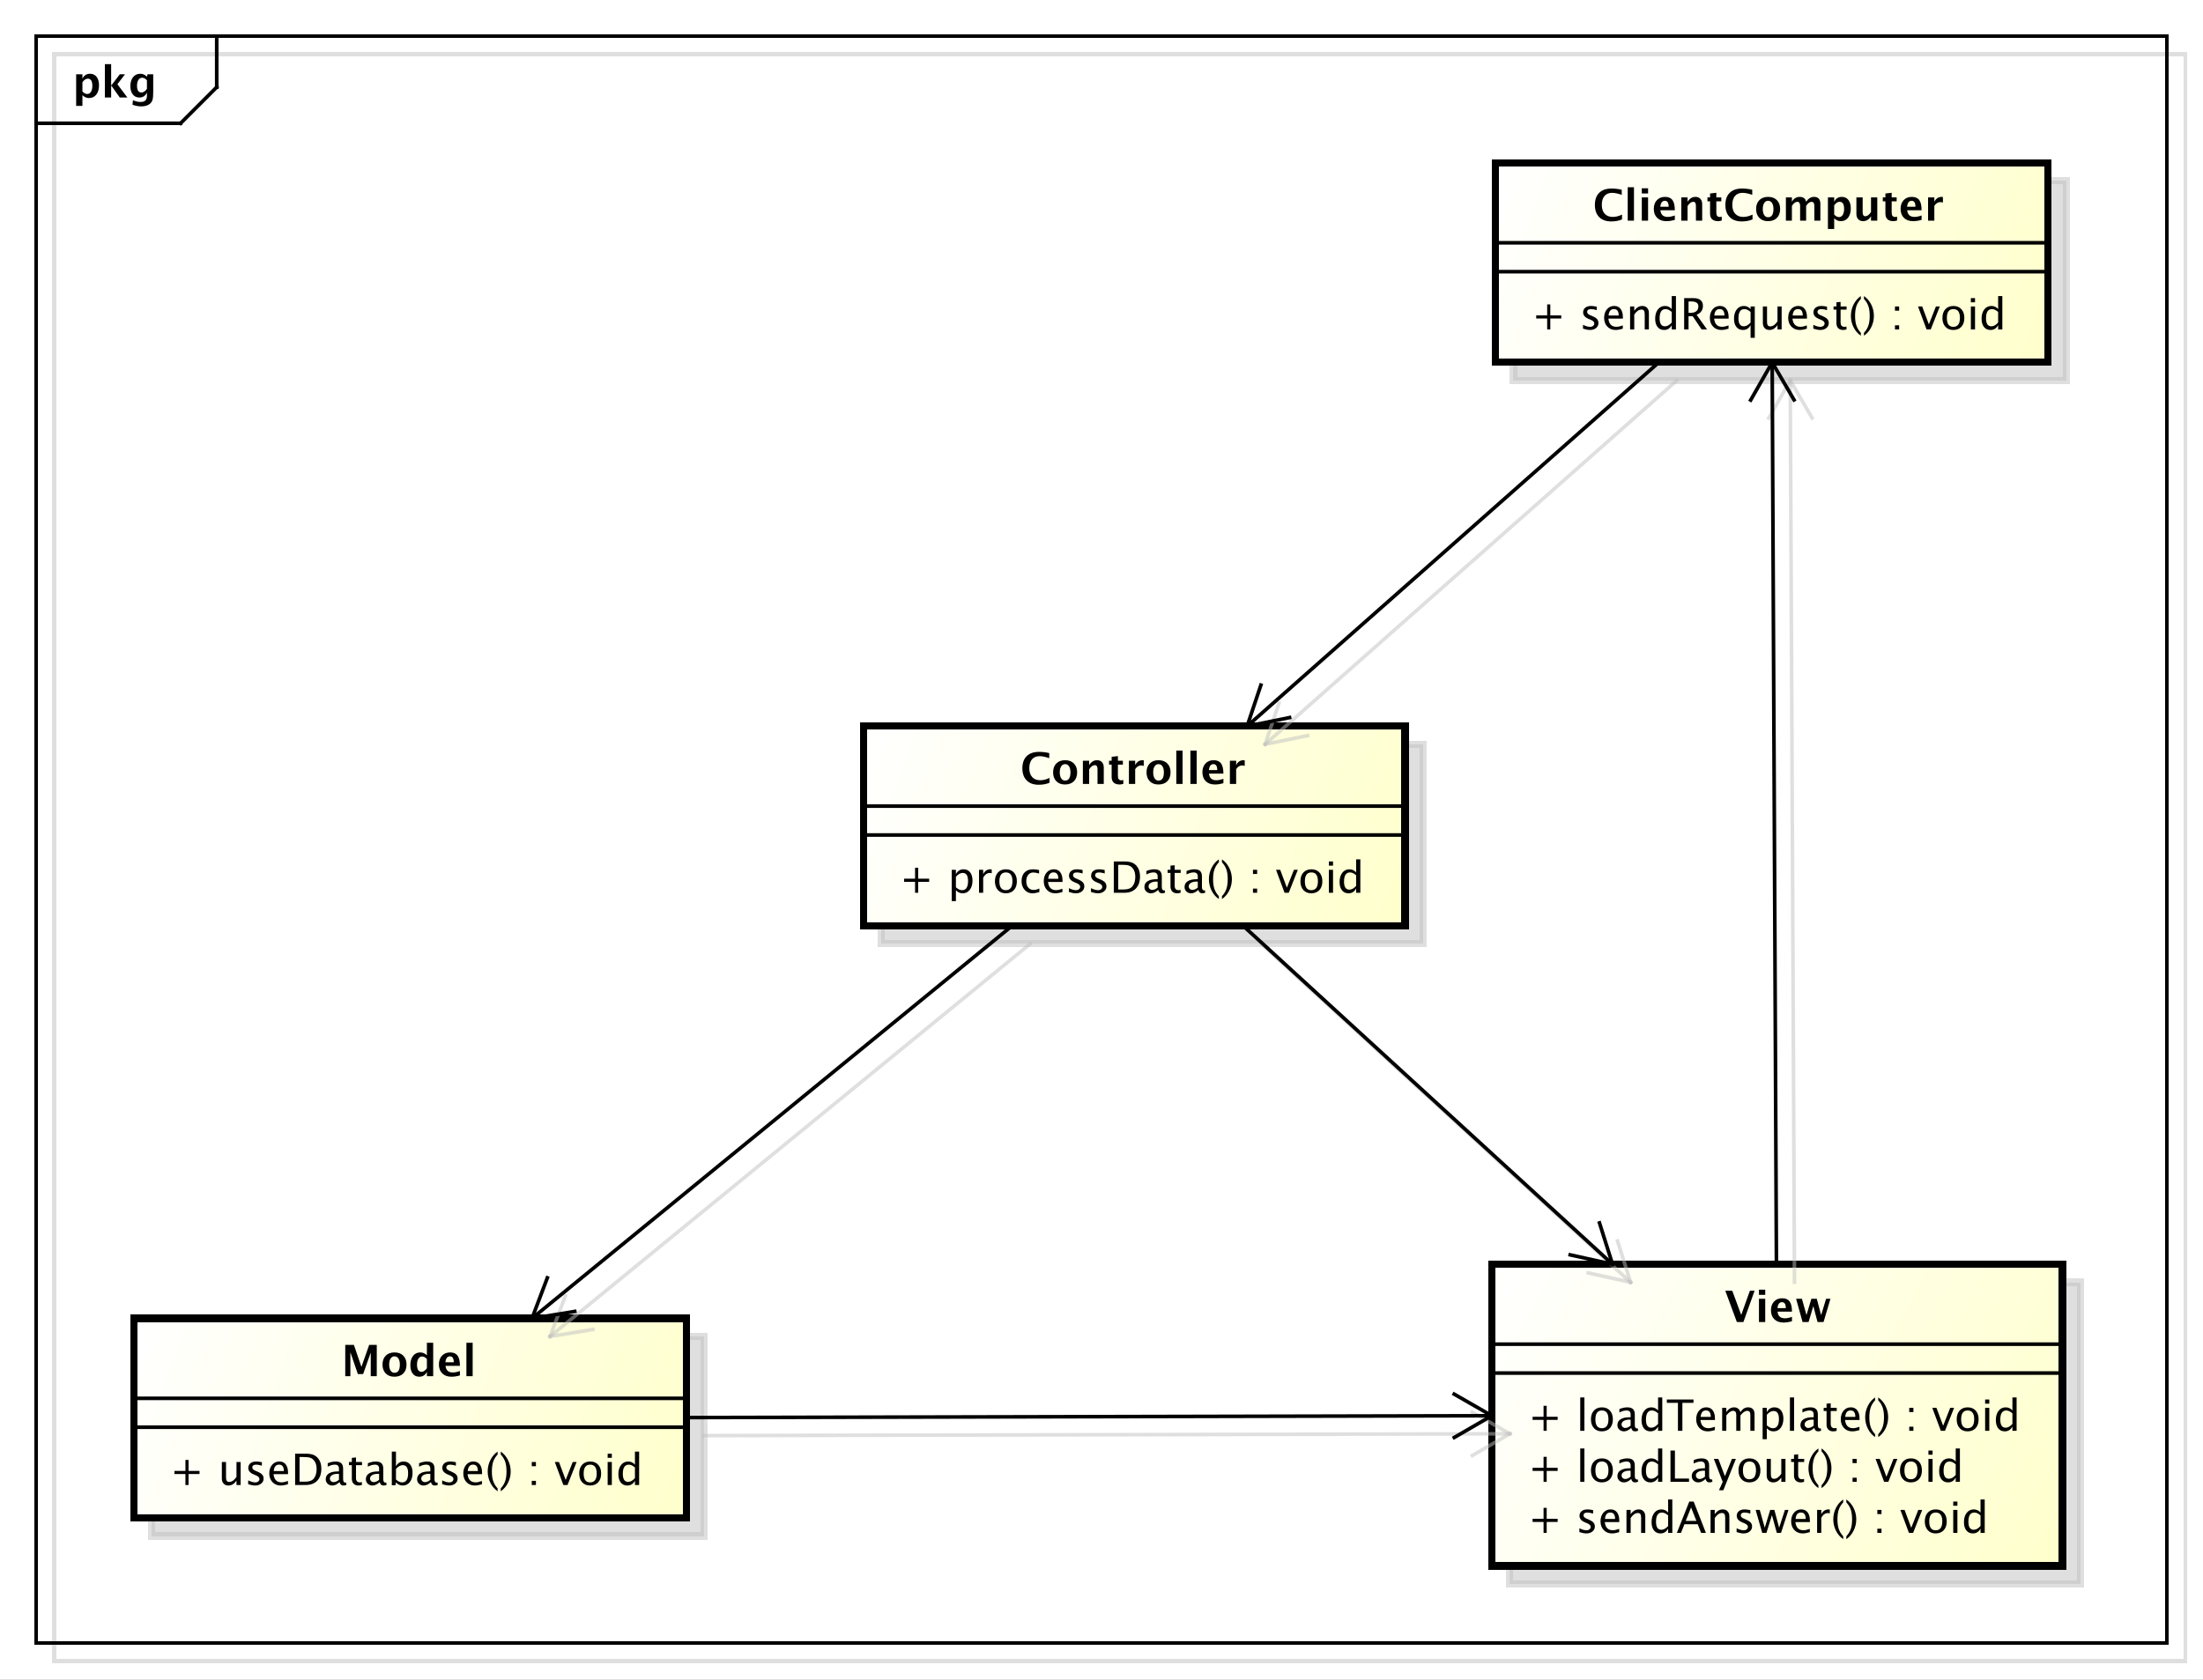 <?xml version="1.0" encoding="UTF-8"?>
<!DOCTYPE svg PUBLIC '-//W3C//DTD SVG 1.0//EN'
          'http://www.w3.org/TR/2001/REC-SVG-20010904/DTD/svg10.dtd'>
<svg xmlns:xlink="http://www.w3.org/1999/xlink" style="fill-opacity:1; color-rendering:auto; color-interpolation:auto; stroke:black; text-rendering:auto; stroke-linecap:square; stroke-miterlimit:10; stroke-opacity:1; shape-rendering:auto; fill:black; stroke-dasharray:none; font-weight:normal; stroke-width:1; font-family:&apos;Dialog&apos;; font-style:normal; stroke-linejoin:miter; font-size:12; stroke-dashoffset:0; image-rendering:auto;" width="813" height="620" xmlns="http://www.w3.org/2000/svg"
><rect width="100%" height="100%" fill="#808080" stroke="none"/><!--Generated by the Batik Graphics2D SVG Generator--><defs id="genericDefs"
  /><g
  ><defs id="defs1"
    ><linearGradient x1="37" gradientUnits="userSpaceOnUse" x2="190" y1="342" y2="398" id="linearGradient1" spreadMethod="pad"
      ><stop style="stop-opacity:1; stop-color:white;" offset="0%"
        /><stop style="stop-opacity:1; stop-color:rgb(255,255,204);" offset="100%"
      /></linearGradient
      ><linearGradient x1="239" gradientUnits="userSpaceOnUse" x2="389" y1="178" y2="234" id="linearGradient2" spreadMethod="pad"
      ><stop style="stop-opacity:1; stop-color:white;" offset="0%"
        /><stop style="stop-opacity:1; stop-color:rgb(255,255,204);" offset="100%"
      /></linearGradient
      ><linearGradient x1="413" gradientUnits="userSpaceOnUse" x2="571" y1="327" y2="411" id="linearGradient3" spreadMethod="pad"
      ><stop style="stop-opacity:1; stop-color:white;" offset="0%"
        /><stop style="stop-opacity:1; stop-color:rgb(255,255,204);" offset="100%"
      /></linearGradient
      ><linearGradient x1="414" gradientUnits="userSpaceOnUse" x2="567" y1="22" y2="78" id="linearGradient4" spreadMethod="pad"
      ><stop style="stop-opacity:1; stop-color:white;" offset="0%"
        /><stop style="stop-opacity:1; stop-color:rgb(255,255,204);" offset="100%"
      /></linearGradient
      ><clipPath clipPathUnits="userSpaceOnUse" id="clipPath1"
      ><path d="M0 0 L813 0 L813 620 L0 620 L0 0 Z"
      /></clipPath
      ><clipPath clipPathUnits="userSpaceOnUse" id="clipPath2"
      ><path d="M-5 -28.094 L604.75 -28.094 L604.75 436.906 L-5 436.906 L-5 -28.094 Z"
      /></clipPath
      ><clipPath clipPathUnits="userSpaceOnUse" id="clipPath3"
      ><path d="M0 -23.094 L609.75 -23.094 L609.75 441.906 L0 441.906 L0 -23.094 Z"
      /></clipPath
      ><clipPath clipPathUnits="userSpaceOnUse" id="clipPath4"
      ><path d="M-20 -27 L589.75 -27 L589.75 438 L-20 438 L-20 -27 Z"
      /></clipPath
      ><clipPath clipPathUnits="userSpaceOnUse" id="clipPath5"
      ><path d="M-47 -411.227 L562.75 -411.227 L562.75 53.773 L-47 53.773 L-47 -411.227 Z"
      /></clipPath
      ><clipPath clipPathUnits="userSpaceOnUse" id="clipPath6"
      ><path d="M-94.5 -381.094 L515.25 -381.094 L515.25 83.906 L-94.5 83.906 L-94.5 -381.094 Z"
      /></clipPath
      ><clipPath clipPathUnits="userSpaceOnUse" id="clipPath7"
      ><path d="M-249 -247.227 L360.75 -247.227 L360.75 217.773 L-249 217.773 L-249 -247.227 Z"
      /></clipPath
      ><clipPath clipPathUnits="userSpaceOnUse" id="clipPath8"
      ><path d="M-282.5 -217.094 L327.25 -217.094 L327.25 247.906 L-282.5 247.906 L-282.5 -217.094 Z"
      /></clipPath
      ><clipPath clipPathUnits="userSpaceOnUse" id="clipPath9"
      ><path d="M-423 -424.492 L186.75 -424.492 L186.75 40.508 L-423 40.508 L-423 -424.492 Z"
      /></clipPath
      ><clipPath clipPathUnits="userSpaceOnUse" id="clipPath10"
      ><path d="M-423 -410.359 L186.75 -410.359 L186.75 54.641 L-423 54.641 L-423 -410.359 Z"
      /></clipPath
      ><clipPath clipPathUnits="userSpaceOnUse" id="clipPath11"
      ><path d="M-423 -396.227 L186.75 -396.227 L186.75 68.773 L-423 68.773 L-423 -396.227 Z"
      /></clipPath
      ><clipPath clipPathUnits="userSpaceOnUse" id="clipPath12"
      ><path d="M-477.5 -366.094 L132.25 -366.094 L132.25 98.906 L-477.5 98.906 L-477.5 -366.094 Z"
      /></clipPath
      ><clipPath clipPathUnits="userSpaceOnUse" id="clipPath13"
      ><path d="M-424 -91.227 L185.75 -91.227 L185.75 373.773 L-424 373.773 L-424 -91.227 Z"
      /></clipPath
      ><clipPath clipPathUnits="userSpaceOnUse" id="clipPath14"
      ><path d="M-441 -61.094 L168.75 -61.094 L168.75 403.906 L-441 403.906 L-441 -61.094 Z"
      /></clipPath
    ></defs
    ><g style="fill:white; stroke:white;"
    ><rect x="0" y="0" width="813" style="clip-path:url(#clipPath1); stroke:none;" height="620"
    /></g
    ><g transform="scale(1.333,1.333) translate(5,28.094)" style="fill-opacity:0.502; fill:rgb(192,192,192); text-rendering:geometricPrecision; shape-rendering:crispEdges; stroke:rgb(192,192,192); stroke-opacity:0.502;"
    ><rect x="10" y="-13.094" width="590" style="fill:none; clip-path:url(#clipPath2);" height="445"
    /></g
    ><g style="shape-rendering:crispEdges; text-rendering:geometricPrecision;" transform="matrix(1.333,0,0,1.333,0,30.792)"
    ><rect x="10" y="-13.094" width="590" style="fill:none; clip-path:url(#clipPath3);" height="445"
      /><line x1="60" x2="60" y1="-12.094" style="clip-path:url(#clipPath3); fill:none; text-rendering:optimizeLegibility; shape-rendering:auto;" y2="1.039"
      /><line x1="60" x2="50" y1="1.039" style="clip-path:url(#clipPath3); fill:none; text-rendering:optimizeLegibility; shape-rendering:auto;" y2="11.039"
      /><line x1="50" x2="10" y1="11.039" style="clip-path:url(#clipPath3); fill:none; text-rendering:optimizeLegibility; shape-rendering:auto;" y2="11.039"
    /></g
    ><g style="text-rendering:optimizeLegibility; font-family:sans-serif; font-weight:bold;" transform="matrix(1.333,0,0,1.333,0,30.792) translate(20,3.906)"
    ><path d="M1.084 2.314 L1.084 -6.434 L2.818 -6.434 L2.818 -5.221 Q3.486 -6.58 4.922 -6.58 Q6.082 -6.58 6.747 -5.731 Q7.412 -4.881 7.412 -3.393 Q7.412 -1.775 6.662 -0.815 Q5.912 0.146 4.652 0.146 Q3.639 0.146 2.818 -0.65 L2.818 2.314 ZM2.818 -1.682 Q3.451 -0.979 4.166 -0.979 Q4.805 -0.979 5.186 -1.597 Q5.566 -2.215 5.566 -3.246 Q5.566 -5.221 4.295 -5.221 Q3.527 -5.221 2.818 -4.231 ZM9.035 0 L9.035 -9.252 L10.77 -9.252 L10.77 -3.434 L10.881 -3.434 L13.172 -6.434 L14.613 -6.434 L12.498 -3.68 L15.275 0 L13.166 0 L10.881 -3.217 L10.77 -3.217 L10.77 0 ZM16.676 1.998 L16.816 0.738 Q17.889 1.23 18.861 1.23 Q19.822 1.23 20.25 0.82 Q20.678 0.41 20.678 -0.51 L20.678 -1.389 Q20.045 0 18.586 0 Q17.438 0 16.764 -0.858 Q16.09 -1.717 16.09 -3.182 Q16.09 -4.723 16.846 -5.651 Q17.602 -6.58 18.855 -6.58 Q19.84 -6.58 20.678 -5.783 L20.859 -6.434 L22.418 -6.434 L22.418 -1.523 Q22.418 -0.053 22.239 0.598 Q22.061 1.248 21.545 1.705 Q20.678 2.455 19.102 2.455 Q17.982 2.455 16.676 1.998 ZM20.678 -2.397 L20.678 -4.769 Q20.051 -5.479 19.365 -5.479 Q18.709 -5.479 18.322 -4.881 Q17.936 -4.283 17.936 -3.275 Q17.936 -1.389 19.148 -1.389 Q19.986 -1.389 20.678 -2.397 Z" style="clip-path:url(#clipPath4); stroke:none;"
    /></g
    ><g transform="matrix(1.333,0,0,1.333,0,30.792) translate(5,5)" style="fill-opacity:0.502; fill:rgb(192,192,192); text-rendering:geometricPrecision; font-family:sans-serif; shape-rendering:crispEdges; stroke:rgb(192,192,192); font-weight:bold; stroke-width:2; stroke-opacity:0.502;"
    ><rect x="37" y="342" width="153" style="clip-path:url(#clipPath2); stroke:none;" height="55.266"
      /><rect x="37" y="342" width="153" style="fill:none; clip-path:url(#clipPath2);" height="55.266"
    /></g
    ><g transform="matrix(1.333,0,0,1.333,0,30.792)" style="fill:url(#linearGradient1); text-rendering:geometricPrecision; font-family:sans-serif; shape-rendering:crispEdges; stroke:url(#linearGradient1); font-weight:bold; stroke-width:2;"
    ><rect x="37" y="342" width="153" style="clip-path:url(#clipPath3); stroke:none;" height="55.266"
      /><rect x="37" y="342" width="153" style="clip-path:url(#clipPath3); fill:none; stroke:black;" height="55.266"
    /></g
    ><g style="text-rendering:optimizeLegibility; stroke-width:2; font-family:sans-serif;" transform="matrix(1.333,0,0,1.333,0,30.792) translate(47,388.133)"
    ><path d="M4.336 0 L4.336 -3.035 L1.301 -3.035 L1.301 -3.902 L4.336 -3.902 L4.336 -6.938 L5.203 -6.938 L5.203 -3.902 L8.238 -3.902 L8.238 -3.035 L5.203 -3.035 L5.203 0 ZM18.469 0 L18.469 -1.195 Q17.549 0.146 16.236 0.146 Q15.404 0.146 14.912 -0.378 Q14.42 -0.902 14.42 -1.793 L14.42 -6.363 L15.574 -6.363 L15.574 -2.168 Q15.574 -1.453 15.782 -1.151 Q15.99 -0.85 16.477 -0.85 Q17.531 -0.85 18.469 -2.238 L18.469 -6.363 L19.623 -6.363 L19.623 0 ZM23.625 0.146 Q22.834 0.146 21.703 -0.223 L21.703 -1.283 Q22.834 -0.721 23.672 -0.721 Q24.17 -0.721 24.498 -0.99 Q24.826 -1.26 24.826 -1.664 Q24.826 -2.256 23.906 -2.643 L23.232 -2.93 Q21.738 -3.551 21.738 -4.717 Q21.738 -5.549 22.327 -6.026 Q22.916 -6.504 23.941 -6.504 Q24.475 -6.504 25.26 -6.357 L25.5 -6.311 L25.5 -5.35 Q24.533 -5.637 23.965 -5.637 Q22.852 -5.637 22.852 -4.828 Q22.852 -4.307 23.695 -3.949 L24.252 -3.715 Q25.195 -3.316 25.588 -2.874 Q25.98 -2.432 25.98 -1.77 Q25.98 -0.932 25.318 -0.393 Q24.656 0.146 23.625 0.146 ZM32.719 -0.205 Q31.559 0.146 30.732 0.146 Q29.326 0.146 28.439 -0.788 Q27.551 -1.723 27.551 -3.211 Q27.551 -4.658 28.333 -5.584 Q29.115 -6.51 30.334 -6.51 Q31.488 -6.51 32.118 -5.689 Q32.748 -4.869 32.748 -3.357 L32.742 -3 L28.729 -3 Q28.98 -0.732 30.949 -0.732 Q31.67 -0.732 32.719 -1.119 ZM28.781 -3.867 L31.588 -3.867 Q31.588 -5.643 30.264 -5.643 Q28.934 -5.643 28.781 -3.867 ZM34.705 0 L34.705 -8.672 L37.588 -8.672 Q38.877 -8.672 39.671 -8.385 Q40.465 -8.098 41.045 -7.412 Q41.965 -6.322 41.965 -4.541 Q41.965 -2.379 40.822 -1.19 Q39.68 0 37.605 0 ZM35.935 -0.92 L37.512 -0.92 Q39.199 -0.92 39.902 -1.828 Q40.658 -2.795 40.658 -4.424 Q40.658 -5.953 39.914 -6.826 Q39.463 -7.359 38.836 -7.556 Q38.209 -7.752 36.949 -7.752 L35.935 -7.752 ZM47.01 -0.809 Q45.973 0.146 45.012 0.146 Q44.221 0.146 43.699 -0.349 Q43.178 -0.844 43.178 -1.6 Q43.178 -2.643 44.054 -3.202 Q44.93 -3.762 46.565 -3.762 L46.84 -3.762 L46.84 -4.529 Q46.84 -5.637 45.703 -5.637 Q44.789 -5.637 43.728 -5.074 L43.728 -6.029 Q44.895 -6.504 45.914 -6.504 Q46.98 -6.504 47.487 -6.023 Q47.994 -5.543 47.994 -4.529 L47.994 -1.647 Q47.994 -0.656 48.603 -0.656 Q48.68 -0.656 48.826 -0.68 L48.908 -0.041 Q48.516 0.146 48.041 0.146 Q47.232 0.146 47.01 -0.809 ZM46.84 -1.435 L46.84 -3.082 L46.453 -3.094 Q45.504 -3.094 44.918 -2.733 Q44.332 -2.373 44.332 -1.787 Q44.332 -1.371 44.625 -1.084 Q44.918 -0.797 45.34 -0.797 Q46.06 -0.797 46.84 -1.435 ZM52.266 0.146 Q51.387 0.146 50.895 -0.357 Q50.402 -0.861 50.402 -1.758 L50.402 -5.496 L49.605 -5.496 L49.605 -6.363 L50.402 -6.363 L50.402 -7.518 L51.557 -7.629 L51.557 -6.363 L53.221 -6.363 L53.221 -5.496 L51.557 -5.496 L51.557 -1.969 Q51.557 -0.721 52.635 -0.721 Q52.863 -0.721 53.191 -0.797 L53.191 0 Q52.658 0.146 52.266 0.146 ZM58.125 -0.809 Q57.088 0.146 56.127 0.146 Q55.336 0.146 54.815 -0.349 Q54.293 -0.844 54.293 -1.6 Q54.293 -2.643 55.169 -3.202 Q56.045 -3.762 57.68 -3.762 L57.955 -3.762 L57.955 -4.529 Q57.955 -5.637 56.818 -5.637 Q55.904 -5.637 54.844 -5.074 L54.844 -6.029 Q56.01 -6.504 57.029 -6.504 Q58.096 -6.504 58.602 -6.023 Q59.109 -5.543 59.109 -4.529 L59.109 -1.647 Q59.109 -0.656 59.719 -0.656 Q59.795 -0.656 59.941 -0.68 L60.023 -0.041 Q59.631 0.146 59.156 0.146 Q58.348 0.146 58.125 -0.809 ZM57.955 -1.435 L57.955 -3.082 L57.568 -3.094 Q56.619 -3.094 56.033 -2.733 Q55.447 -2.373 55.447 -1.787 Q55.447 -1.371 55.74 -1.084 Q56.033 -0.797 56.455 -0.797 Q57.176 -0.797 57.955 -1.435 ZM61.471 0.07 L61.471 -9.252 L62.625 -9.252 L62.625 -5.168 Q63.334 -6.504 64.752 -6.504 Q65.9 -6.504 66.56 -5.666 Q67.219 -4.828 67.219 -3.375 Q67.219 -1.793 66.472 -0.823 Q65.725 0.146 64.506 0.146 Q63.375 0.146 62.625 -0.721 L62.484 0.07 ZM62.625 -1.518 Q63.516 -0.721 64.324 -0.721 Q65.988 -0.721 65.988 -3.258 Q65.988 -5.496 64.512 -5.496 Q63.545 -5.496 62.625 -4.447 ZM72.305 -0.809 Q71.268 0.146 70.307 0.146 Q69.516 0.146 68.994 -0.349 Q68.473 -0.844 68.473 -1.6 Q68.473 -2.643 69.349 -3.202 Q70.225 -3.762 71.859 -3.762 L72.135 -3.762 L72.135 -4.529 Q72.135 -5.637 70.998 -5.637 Q70.084 -5.637 69.023 -5.074 L69.023 -6.029 Q70.189 -6.504 71.209 -6.504 Q72.275 -6.504 72.782 -6.023 Q73.289 -5.543 73.289 -4.529 L73.289 -1.647 Q73.289 -0.656 73.898 -0.656 Q73.975 -0.656 74.121 -0.68 L74.203 -0.041 Q73.811 0.146 73.336 0.146 Q72.527 0.146 72.305 -0.809 ZM72.135 -1.435 L72.135 -3.082 L71.748 -3.094 Q70.799 -3.094 70.213 -2.733 Q69.627 -2.373 69.627 -1.787 Q69.627 -1.371 69.92 -1.084 Q70.213 -0.797 70.635 -0.797 Q71.356 -0.797 72.135 -1.435 ZM77.338 0.146 Q76.547 0.146 75.416 -0.223 L75.416 -1.283 Q76.547 -0.721 77.385 -0.721 Q77.883 -0.721 78.211 -0.99 Q78.539 -1.26 78.539 -1.664 Q78.539 -2.256 77.619 -2.643 L76.945 -2.93 Q75.451 -3.551 75.451 -4.717 Q75.451 -5.549 76.04 -6.026 Q76.629 -6.504 77.654 -6.504 Q78.188 -6.504 78.973 -6.357 L79.213 -6.311 L79.213 -5.35 Q78.246 -5.637 77.678 -5.637 Q76.564 -5.637 76.564 -4.828 Q76.564 -4.307 77.408 -3.949 L77.965 -3.715 Q78.908 -3.316 79.301 -2.874 Q79.693 -2.432 79.693 -1.77 Q79.693 -0.932 79.031 -0.393 Q78.369 0.146 77.338 0.146 ZM86.432 -0.205 Q85.272 0.146 84.445 0.146 Q83.039 0.146 82.151 -0.788 Q81.264 -1.723 81.264 -3.211 Q81.264 -4.658 82.046 -5.584 Q82.828 -6.51 84.047 -6.51 Q85.201 -6.51 85.831 -5.689 Q86.461 -4.869 86.461 -3.357 L86.455 -3 L82.441 -3 Q82.693 -0.732 84.662 -0.732 Q85.383 -0.732 86.432 -1.119 ZM82.494 -3.867 L85.301 -3.867 Q85.301 -5.643 83.977 -5.643 Q82.647 -5.643 82.494 -3.867 ZM90.768 0.938 L90.768 1.734 Q89.502 0.873 88.761 -0.606 Q88.019 -2.086 88.019 -3.762 Q88.019 -5.432 88.761 -6.911 Q89.502 -8.391 90.768 -9.252 L90.768 -8.455 Q89.906 -7.518 89.54 -6.439 Q89.174 -5.361 89.174 -3.762 Q89.174 -2.156 89.54 -1.078 Q89.906 0 90.768 0.938 ZM91.635 0.938 L91.635 1.734 Q92.9 0.873 93.642 -0.606 Q94.383 -2.086 94.383 -3.762 Q94.383 -5.432 93.642 -6.911 Q92.9 -8.391 91.635 -9.252 L91.635 -8.455 Q92.496 -7.518 92.862 -6.439 Q93.228 -5.361 93.228 -3.762 Q93.228 -2.156 92.862 -1.078 Q92.496 0 91.635 0.938 ZM100.219 0 L100.219 -1.154 L101.373 -1.154 L101.373 0 ZM100.219 -5.203 L100.219 -6.363 L101.373 -6.363 L101.373 -5.203 ZM108.967 0 L106.6 -6.363 L107.754 -6.363 L109.606 -1.412 L111.557 -6.363 L112.635 -6.363 L110.121 0 ZM116.35 0.146 Q114.984 0.146 114.17 -0.759 Q113.356 -1.664 113.356 -3.182 Q113.356 -4.717 114.173 -5.61 Q114.99 -6.504 116.391 -6.504 Q117.791 -6.504 118.608 -5.61 Q119.426 -4.717 119.426 -3.193 Q119.426 -1.635 118.606 -0.744 Q117.785 0.146 116.35 0.146 ZM116.367 -0.721 Q118.201 -0.721 118.201 -3.193 Q118.201 -5.637 116.391 -5.637 Q114.586 -5.637 114.586 -3.182 Q114.586 -0.721 116.367 -0.721 ZM121.231 0 L121.231 -6.363 L122.385 -6.363 L122.385 0 ZM121.231 -7.518 L121.231 -8.672 L122.385 -8.672 L122.385 -7.518 ZM128.783 0 L128.783 -1.195 Q128.08 0.146 126.662 0.146 Q125.514 0.146 124.855 -0.691 Q124.195 -1.529 124.195 -2.982 Q124.195 -4.57 124.942 -5.537 Q125.689 -6.504 126.908 -6.504 Q128.039 -6.504 128.783 -5.637 L128.783 -9.252 L129.943 -9.252 L129.943 0 ZM128.783 -4.846 Q127.887 -5.637 127.084 -5.637 Q125.426 -5.637 125.426 -3.1 Q125.426 -0.867 126.902 -0.867 Q127.863 -0.867 128.783 -1.916 Z" style="clip-path:url(#clipPath5); stroke:none;"
    /></g
    ><g style="font-family:sans-serif; text-rendering:optimizeLegibility;" transform="matrix(1.333,0,0,1.333,0,30.792)"
    ><line x1="37" x2="190" y1="372.133" style="fill:none; clip-path:url(#clipPath3);" y2="372.133"
      /><line x1="37" x2="190" y1="364.133" style="fill:none; clip-path:url(#clipPath3);" y2="364.133"
    /></g
    ><g style="text-rendering:optimizeLegibility; font-family:sans-serif; font-weight:bold;" transform="matrix(1.333,0,0,1.333,0,30.792) translate(94.5,358)"
    ><path d="M1.084 0 L1.084 -8.672 L3.475 -8.672 L5.561 -2.572 L7.711 -8.672 L9.809 -8.672 L9.809 0 L8.145 0 L8.145 -6.545 L6.029 -0.58 L4.576 -0.58 L2.502 -6.633 L2.502 0 ZM14.678 0.146 Q13.172 0.146 12.284 -0.765 Q11.396 -1.676 11.396 -3.217 Q11.396 -4.775 12.29 -5.678 Q13.184 -6.58 14.719 -6.58 Q16.26 -6.58 17.153 -5.678 Q18.047 -4.775 18.047 -3.228 Q18.047 -1.647 17.15 -0.75 Q16.254 0.146 14.678 0.146 ZM14.707 -0.938 Q16.201 -0.938 16.201 -3.228 Q16.201 -4.277 15.806 -4.887 Q15.41 -5.496 14.719 -5.496 Q14.033 -5.496 13.638 -4.887 Q13.242 -4.277 13.242 -3.217 Q13.242 -2.168 13.635 -1.553 Q14.027 -0.938 14.707 -0.938 ZM23.689 0 L23.689 -1.213 Q23.021 0.146 21.586 0.146 Q20.426 0.146 19.764 -0.703 Q19.102 -1.553 19.102 -3.041 Q19.102 -4.658 19.849 -5.619 Q20.596 -6.58 21.855 -6.58 Q22.863 -6.58 23.689 -5.783 L23.689 -9.252 L25.43 -9.252 L25.43 0 ZM23.689 -4.752 Q23.062 -5.455 22.348 -5.455 Q21.709 -5.455 21.328 -4.84 Q20.947 -4.225 20.947 -3.188 Q20.947 -1.213 22.213 -1.213 Q22.986 -1.213 23.689 -2.203 ZM32.83 -0.217 Q31.594 0.146 30.486 0.146 Q28.875 0.146 27.943 -0.768 Q27.012 -1.682 27.012 -3.264 Q27.012 -4.758 27.864 -5.669 Q28.717 -6.58 30.117 -6.58 Q31.529 -6.58 32.18 -5.689 Q32.83 -4.799 32.83 -2.871 L28.84 -2.871 Q29.016 -1.031 30.861 -1.031 Q31.734 -1.031 32.83 -1.435 ZM28.816 -3.85 L31.125 -3.85 Q31.125 -5.496 30.064 -5.496 Q28.986 -5.496 28.816 -3.85 ZM34.623 0 L34.623 -9.252 L36.357 -9.252 L36.357 0 Z" style="clip-path:url(#clipPath6); stroke:none;"
    /></g
    ><g transform="matrix(1.333,0,0,1.333,0,30.792) translate(5,5)" style="fill-opacity:0.502; fill:rgb(192,192,192); text-rendering:geometricPrecision; font-family:sans-serif; shape-rendering:crispEdges; stroke:rgb(192,192,192); font-weight:bold; stroke-width:2; stroke-opacity:0.502;"
    ><rect x="239" y="178" width="150" style="clip-path:url(#clipPath2); stroke:none;" height="55.266"
      /><rect x="239" y="178" width="150" style="fill:none; clip-path:url(#clipPath2);" height="55.266"
    /></g
    ><g transform="matrix(1.333,0,0,1.333,0,30.792)" style="fill:url(#linearGradient2); text-rendering:geometricPrecision; font-family:sans-serif; shape-rendering:crispEdges; stroke:url(#linearGradient2); font-weight:bold; stroke-width:2;"
    ><rect x="239" y="178" width="150" style="clip-path:url(#clipPath3); stroke:none;" height="55.266"
      /><rect x="239" y="178" width="150" style="clip-path:url(#clipPath3); fill:none; stroke:black;" height="55.266"
    /></g
    ><g style="text-rendering:optimizeLegibility; stroke-width:2; font-family:sans-serif;" transform="matrix(1.333,0,0,1.333,0,30.792) translate(249,224.133)"
    ><path d="M4.336 0 L4.336 -3.035 L1.301 -3.035 L1.301 -3.902 L4.336 -3.902 L4.336 -6.938 L5.203 -6.938 L5.203 -3.902 L8.238 -3.902 L8.238 -3.035 L5.203 -3.035 L5.203 0 ZM14.49 2.314 L14.49 -6.363 L15.645 -6.363 L15.645 -5.168 Q16.354 -6.504 17.771 -6.504 Q18.92 -6.504 19.579 -5.666 Q20.238 -4.828 20.238 -3.375 Q20.238 -1.793 19.491 -0.823 Q18.744 0.146 17.525 0.146 Q16.395 0.146 15.645 -0.721 L15.645 2.314 ZM15.645 -1.518 Q16.535 -0.721 17.344 -0.721 Q19.008 -0.721 19.008 -3.258 Q19.008 -5.496 17.531 -5.496 Q16.564 -5.496 15.645 -4.447 ZM22.043 0 L22.043 -6.363 L23.197 -6.363 L23.197 -5.168 Q23.883 -6.504 25.189 -6.504 Q25.365 -6.504 25.559 -6.475 L25.559 -5.396 Q25.26 -5.496 25.031 -5.496 Q23.936 -5.496 23.197 -4.195 L23.197 0 ZM29.443 0.146 Q28.078 0.146 27.264 -0.759 Q26.449 -1.664 26.449 -3.182 Q26.449 -4.717 27.267 -5.61 Q28.084 -6.504 29.484 -6.504 Q30.885 -6.504 31.702 -5.61 Q32.52 -4.717 32.52 -3.193 Q32.52 -1.635 31.699 -0.744 Q30.879 0.146 29.443 0.146 ZM29.461 -0.721 Q31.295 -0.721 31.295 -3.193 Q31.295 -5.637 29.484 -5.637 Q27.68 -5.637 27.68 -3.182 Q27.68 -0.721 29.461 -0.721 ZM36.809 0.146 Q35.52 0.146 34.67 -0.809 Q33.82 -1.764 33.82 -3.217 Q33.82 -4.769 34.661 -5.637 Q35.502 -6.504 37.008 -6.504 Q37.752 -6.504 38.672 -6.299 L38.672 -5.332 Q37.693 -5.619 37.078 -5.619 Q36.193 -5.619 35.657 -4.954 Q35.121 -4.289 35.121 -3.182 Q35.121 -2.109 35.672 -1.447 Q36.223 -0.785 37.113 -0.785 Q37.904 -0.785 38.742 -1.19 L38.742 -0.193 Q37.623 0.146 36.809 0.146 ZM45.135 -0.205 Q43.975 0.146 43.148 0.146 Q41.742 0.146 40.855 -0.788 Q39.967 -1.723 39.967 -3.211 Q39.967 -4.658 40.749 -5.584 Q41.531 -6.51 42.75 -6.51 Q43.904 -6.51 44.534 -5.689 Q45.164 -4.869 45.164 -3.357 L45.158 -3 L41.145 -3 Q41.397 -0.732 43.365 -0.732 Q44.086 -0.732 45.135 -1.119 ZM41.197 -3.867 L44.004 -3.867 Q44.004 -5.643 42.68 -5.643 Q41.35 -5.643 41.197 -3.867 ZM48.844 0.146 Q48.053 0.146 46.922 -0.223 L46.922 -1.283 Q48.053 -0.721 48.891 -0.721 Q49.389 -0.721 49.717 -0.99 Q50.045 -1.26 50.045 -1.664 Q50.045 -2.256 49.125 -2.643 L48.451 -2.93 Q46.957 -3.551 46.957 -4.717 Q46.957 -5.549 47.546 -6.026 Q48.135 -6.504 49.16 -6.504 Q49.693 -6.504 50.478 -6.357 L50.719 -6.311 L50.719 -5.35 Q49.752 -5.637 49.184 -5.637 Q48.07 -5.637 48.07 -4.828 Q48.07 -4.307 48.914 -3.949 L49.471 -3.715 Q50.414 -3.316 50.807 -2.874 Q51.199 -2.432 51.199 -1.77 Q51.199 -0.932 50.537 -0.393 Q49.875 0.146 48.844 0.146 ZM54.961 0.146 Q54.17 0.146 53.039 -0.223 L53.039 -1.283 Q54.17 -0.721 55.008 -0.721 Q55.506 -0.721 55.834 -0.99 Q56.162 -1.26 56.162 -1.664 Q56.162 -2.256 55.242 -2.643 L54.568 -2.93 Q53.074 -3.551 53.074 -4.717 Q53.074 -5.549 53.663 -6.026 Q54.252 -6.504 55.277 -6.504 Q55.81 -6.504 56.596 -6.357 L56.836 -6.311 L56.836 -5.35 Q55.869 -5.637 55.301 -5.637 Q54.188 -5.637 54.188 -4.828 Q54.188 -4.307 55.031 -3.949 L55.588 -3.715 Q56.531 -3.316 56.924 -2.874 Q57.316 -2.432 57.316 -1.77 Q57.316 -0.932 56.654 -0.393 Q55.992 0.146 54.961 0.146 ZM59.355 0 L59.355 -8.672 L62.238 -8.672 Q63.527 -8.672 64.321 -8.385 Q65.115 -8.098 65.695 -7.412 Q66.615 -6.322 66.615 -4.541 Q66.615 -2.379 65.473 -1.19 Q64.33 0 62.256 0 ZM60.586 -0.92 L62.162 -0.92 Q63.85 -0.92 64.553 -1.828 Q65.309 -2.795 65.309 -4.424 Q65.309 -5.953 64.564 -6.826 Q64.113 -7.359 63.486 -7.556 Q62.859 -7.752 61.6 -7.752 L60.586 -7.752 ZM71.66 -0.809 Q70.623 0.146 69.662 0.146 Q68.871 0.146 68.35 -0.349 Q67.828 -0.844 67.828 -1.6 Q67.828 -2.643 68.704 -3.202 Q69.58 -3.762 71.215 -3.762 L71.49 -3.762 L71.49 -4.529 Q71.49 -5.637 70.353 -5.637 Q69.439 -5.637 68.379 -5.074 L68.379 -6.029 Q69.545 -6.504 70.564 -6.504 Q71.631 -6.504 72.138 -6.023 Q72.644 -5.543 72.644 -4.529 L72.644 -1.647 Q72.644 -0.656 73.254 -0.656 Q73.33 -0.656 73.477 -0.68 L73.559 -0.041 Q73.166 0.146 72.691 0.146 Q71.883 0.146 71.66 -0.809 ZM71.49 -1.435 L71.49 -3.082 L71.103 -3.094 Q70.154 -3.094 69.568 -2.733 Q68.982 -2.373 68.982 -1.787 Q68.982 -1.371 69.275 -1.084 Q69.568 -0.797 69.99 -0.797 Q70.711 -0.797 71.49 -1.435 ZM76.916 0.146 Q76.037 0.146 75.545 -0.357 Q75.053 -0.861 75.053 -1.758 L75.053 -5.496 L74.256 -5.496 L74.256 -6.363 L75.053 -6.363 L75.053 -7.518 L76.207 -7.629 L76.207 -6.363 L77.871 -6.363 L77.871 -5.496 L76.207 -5.496 L76.207 -1.969 Q76.207 -0.721 77.285 -0.721 Q77.514 -0.721 77.842 -0.797 L77.842 0 Q77.309 0.146 76.916 0.146 ZM82.775 -0.809 Q81.738 0.146 80.777 0.146 Q79.986 0.146 79.465 -0.349 Q78.943 -0.844 78.943 -1.6 Q78.943 -2.643 79.819 -3.202 Q80.695 -3.762 82.33 -3.762 L82.606 -3.762 L82.606 -4.529 Q82.606 -5.637 81.469 -5.637 Q80.555 -5.637 79.494 -5.074 L79.494 -6.029 Q80.66 -6.504 81.68 -6.504 Q82.746 -6.504 83.253 -6.023 Q83.76 -5.543 83.76 -4.529 L83.76 -1.647 Q83.76 -0.656 84.369 -0.656 Q84.445 -0.656 84.592 -0.68 L84.674 -0.041 Q84.281 0.146 83.807 0.146 Q82.998 0.146 82.775 -0.809 ZM82.606 -1.435 L82.606 -3.082 L82.219 -3.094 Q81.269 -3.094 80.684 -2.733 Q80.098 -2.373 80.098 -1.787 Q80.098 -1.371 80.391 -1.084 Q80.684 -0.797 81.106 -0.797 Q81.826 -0.797 82.606 -1.435 ZM88.436 0.938 L88.436 1.734 Q87.17 0.873 86.429 -0.606 Q85.688 -2.086 85.688 -3.762 Q85.688 -5.432 86.429 -6.911 Q87.17 -8.391 88.436 -9.252 L88.436 -8.455 Q87.574 -7.518 87.208 -6.439 Q86.842 -5.361 86.842 -3.762 Q86.842 -2.156 87.208 -1.078 Q87.574 0 88.436 0.938 ZM89.303 0.938 L89.303 1.734 Q90.568 0.873 91.31 -0.606 Q92.051 -2.086 92.051 -3.762 Q92.051 -5.432 91.31 -6.911 Q90.568 -8.391 89.303 -9.252 L89.303 -8.455 Q90.164 -7.518 90.53 -6.439 Q90.897 -5.361 90.897 -3.762 Q90.897 -2.156 90.53 -1.078 Q90.164 0 89.303 0.938 ZM97.887 0 L97.887 -1.154 L99.041 -1.154 L99.041 0 ZM97.887 -5.203 L97.887 -6.363 L99.041 -6.363 L99.041 -5.203 ZM106.635 0 L104.268 -6.363 L105.422 -6.363 L107.273 -1.412 L109.225 -6.363 L110.303 -6.363 L107.789 0 ZM114.018 0.146 Q112.652 0.146 111.838 -0.759 Q111.023 -1.664 111.023 -3.182 Q111.023 -4.717 111.841 -5.61 Q112.658 -6.504 114.059 -6.504 Q115.459 -6.504 116.276 -5.61 Q117.094 -4.717 117.094 -3.193 Q117.094 -1.635 116.273 -0.744 Q115.453 0.146 114.018 0.146 ZM114.035 -0.721 Q115.869 -0.721 115.869 -3.193 Q115.869 -5.637 114.059 -5.637 Q112.254 -5.637 112.254 -3.182 Q112.254 -0.721 114.035 -0.721 ZM118.898 0 L118.898 -6.363 L120.053 -6.363 L120.053 0 ZM118.898 -7.518 L118.898 -8.672 L120.053 -8.672 L120.053 -7.518 ZM126.451 0 L126.451 -1.195 Q125.748 0.146 124.33 0.146 Q123.182 0.146 122.522 -0.691 Q121.863 -1.529 121.863 -2.982 Q121.863 -4.57 122.61 -5.537 Q123.357 -6.504 124.576 -6.504 Q125.707 -6.504 126.451 -5.637 L126.451 -9.252 L127.611 -9.252 L127.611 0 ZM126.451 -4.846 Q125.555 -5.637 124.752 -5.637 Q123.094 -5.637 123.094 -3.1 Q123.094 -0.867 124.57 -0.867 Q125.531 -0.867 126.451 -1.916 Z" style="clip-path:url(#clipPath7); stroke:none;"
    /></g
    ><g style="font-family:sans-serif; text-rendering:optimizeLegibility;" transform="matrix(1.333,0,0,1.333,0,30.792)"
    ><line x1="239" x2="389" y1="208.133" style="fill:none; clip-path:url(#clipPath3);" y2="208.133"
      /><line x1="239" x2="389" y1="200.133" style="fill:none; clip-path:url(#clipPath3);" y2="200.133"
    /></g
    ><g style="text-rendering:optimizeLegibility; font-family:sans-serif; font-weight:bold;" transform="matrix(1.333,0,0,1.333,0,30.792) translate(282.5,194)"
    ><path d="M8.062 -0.346 Q6.803 0.217 5.057 0.217 Q2.924 0.217 1.734 -0.984 Q0.545 -2.186 0.545 -4.336 Q0.545 -6.527 1.743 -7.708 Q2.941 -8.889 5.162 -8.889 Q6.58 -8.889 7.981 -8.555 L7.981 -7.143 Q6.393 -7.699 5.32 -7.699 Q3.949 -7.699 3.205 -6.829 Q2.461 -5.959 2.461 -4.359 Q2.461 -2.789 3.261 -1.91 Q4.061 -1.031 5.484 -1.031 Q6.762 -1.031 8.062 -1.676 ZM12.334 0.146 Q10.828 0.146 9.94 -0.765 Q9.053 -1.676 9.053 -3.217 Q9.053 -4.775 9.946 -5.678 Q10.84 -6.58 12.375 -6.58 Q13.916 -6.58 14.81 -5.678 Q15.703 -4.775 15.703 -3.228 Q15.703 -1.647 14.807 -0.75 Q13.91 0.146 12.334 0.146 ZM12.363 -0.938 Q13.857 -0.938 13.857 -3.228 Q13.857 -4.277 13.462 -4.887 Q13.066 -5.496 12.375 -5.496 Q11.69 -5.496 11.294 -4.887 Q10.898 -4.277 10.898 -3.217 Q10.898 -2.168 11.291 -1.553 Q11.684 -0.938 12.363 -0.938 ZM17.297 0 L17.297 -6.434 L19.031 -6.434 L19.031 -5.221 Q19.881 -6.58 21.223 -6.58 Q22.084 -6.58 22.582 -6.035 Q23.08 -5.49 23.08 -4.547 L23.08 0 L21.346 0 L21.346 -4.119 Q21.346 -5.215 20.619 -5.215 Q19.793 -5.215 19.031 -4.049 L19.031 0 ZM28.494 -0.035 Q27.873 0.146 27.516 0.146 Q25.26 0.146 25.26 -1.963 L25.26 -5.35 L24.539 -5.35 L24.539 -6.434 L25.26 -6.434 L25.26 -7.518 L26.994 -7.717 L26.994 -6.434 L28.371 -6.434 L28.371 -5.35 L26.994 -5.35 L26.994 -2.191 Q26.994 -1.008 27.961 -1.008 Q28.184 -1.008 28.494 -1.09 ZM30.041 0 L30.041 -6.434 L31.775 -6.434 L31.775 -5.221 Q32.449 -6.58 33.826 -6.58 Q33.99 -6.58 34.148 -6.545 L34.148 -4.998 Q33.779 -5.133 33.463 -5.133 Q32.426 -5.133 31.775 -4.084 L31.775 0 ZM38.197 0.146 Q36.691 0.146 35.804 -0.765 Q34.916 -1.676 34.916 -3.217 Q34.916 -4.775 35.81 -5.678 Q36.703 -6.58 38.238 -6.58 Q39.779 -6.58 40.673 -5.678 Q41.566 -4.775 41.566 -3.228 Q41.566 -1.647 40.67 -0.75 Q39.773 0.146 38.197 0.146 ZM38.227 -0.938 Q39.721 -0.938 39.721 -3.228 Q39.721 -4.277 39.325 -4.887 Q38.93 -5.496 38.238 -5.496 Q37.553 -5.496 37.157 -4.887 Q36.762 -4.277 36.762 -3.217 Q36.762 -2.168 37.154 -1.553 Q37.547 -0.938 38.227 -0.938 ZM43.16 0 L43.16 -9.252 L44.895 -9.252 L44.895 0 ZM47.062 0 L47.062 -9.252 L48.797 -9.252 L48.797 0 ZM56.203 -0.217 Q54.967 0.146 53.859 0.146 Q52.248 0.146 51.316 -0.768 Q50.385 -1.682 50.385 -3.264 Q50.385 -4.758 51.237 -5.669 Q52.09 -6.58 53.49 -6.58 Q54.902 -6.58 55.553 -5.689 Q56.203 -4.799 56.203 -2.871 L52.213 -2.871 Q52.389 -1.031 54.234 -1.031 Q55.107 -1.031 56.203 -1.435 ZM52.19 -3.85 L54.498 -3.85 Q54.498 -5.496 53.438 -5.496 Q52.359 -5.496 52.19 -3.85 ZM57.996 0 L57.996 -6.434 L59.73 -6.434 L59.73 -5.221 Q60.404 -6.58 61.781 -6.58 Q61.945 -6.58 62.103 -6.545 L62.103 -4.998 Q61.734 -5.133 61.418 -5.133 Q60.381 -5.133 59.73 -4.084 L59.73 0 Z" style="clip-path:url(#clipPath8); stroke:none;"
    /></g
    ><g transform="matrix(1.333,0,0,1.333,0,30.792) translate(5,5)" style="fill-opacity:0.502; fill:rgb(192,192,192); text-rendering:geometricPrecision; font-family:sans-serif; shape-rendering:crispEdges; stroke:rgb(192,192,192); font-weight:bold; stroke-width:2; stroke-opacity:0.502;"
    ><rect x="413" y="327" width="158" style="clip-path:url(#clipPath2); stroke:none;" height="83.531"
      /><rect x="413" y="327" width="158" style="fill:none; clip-path:url(#clipPath2);" height="83.531"
    /></g
    ><g transform="matrix(1.333,0,0,1.333,0,30.792)" style="fill:url(#linearGradient3); text-rendering:geometricPrecision; font-family:sans-serif; shape-rendering:crispEdges; stroke:url(#linearGradient3); font-weight:bold; stroke-width:2;"
    ><rect x="413" y="327" width="158" style="clip-path:url(#clipPath3); stroke:none;" height="83.531"
      /><rect x="413" y="327" width="158" style="clip-path:url(#clipPath3); fill:none; stroke:black;" height="83.531"
    /></g
    ><g style="text-rendering:optimizeLegibility; stroke-width:2; font-family:sans-serif;" transform="matrix(1.333,0,0,1.333,0,30.792) translate(423,401.398)"
    ><path d="M4.336 0 L4.336 -3.035 L1.301 -3.035 L1.301 -3.902 L4.336 -3.902 L4.336 -6.938 L5.203 -6.938 L5.203 -3.902 L8.238 -3.902 L8.238 -3.035 L5.203 -3.035 L5.203 0 ZM16.178 0.146 Q15.387 0.146 14.256 -0.223 L14.256 -1.283 Q15.387 -0.721 16.225 -0.721 Q16.723 -0.721 17.051 -0.99 Q17.379 -1.26 17.379 -1.664 Q17.379 -2.256 16.459 -2.643 L15.785 -2.93 Q14.291 -3.551 14.291 -4.717 Q14.291 -5.549 14.88 -6.026 Q15.469 -6.504 16.494 -6.504 Q17.027 -6.504 17.812 -6.357 L18.053 -6.311 L18.053 -5.35 Q17.086 -5.637 16.518 -5.637 Q15.404 -5.637 15.404 -4.828 Q15.404 -4.307 16.248 -3.949 L16.805 -3.715 Q17.748 -3.316 18.141 -2.874 Q18.533 -2.432 18.533 -1.77 Q18.533 -0.932 17.871 -0.393 Q17.209 0.146 16.178 0.146 ZM25.271 -0.205 Q24.111 0.146 23.285 0.146 Q21.879 0.146 20.991 -0.788 Q20.104 -1.723 20.104 -3.211 Q20.104 -4.658 20.886 -5.584 Q21.668 -6.51 22.887 -6.51 Q24.041 -6.51 24.671 -5.689 Q25.301 -4.869 25.301 -3.357 L25.295 -3 L21.281 -3 Q21.533 -0.732 23.502 -0.732 Q24.223 -0.732 25.271 -1.119 ZM21.334 -3.867 L24.141 -3.867 Q24.141 -5.643 22.816 -5.643 Q21.486 -5.643 21.334 -3.867 ZM27.293 0 L27.293 -6.363 L28.447 -6.363 L28.447 -5.168 Q29.361 -6.504 30.686 -6.504 Q31.512 -6.504 32.004 -5.979 Q32.496 -5.455 32.496 -4.57 L32.496 0 L31.342 0 L31.342 -4.195 Q31.342 -4.904 31.134 -5.206 Q30.926 -5.508 30.445 -5.508 Q29.385 -5.508 28.447 -4.119 L28.447 0 ZM38.824 0 L38.824 -1.195 Q38.121 0.146 36.703 0.146 Q35.555 0.146 34.895 -0.691 Q34.236 -1.529 34.236 -2.982 Q34.236 -4.57 34.983 -5.537 Q35.73 -6.504 36.949 -6.504 Q38.08 -6.504 38.824 -5.637 L38.824 -9.252 L39.984 -9.252 L39.984 0 ZM38.824 -4.846 Q37.928 -5.637 37.125 -5.637 Q35.467 -5.637 35.467 -3.1 Q35.467 -0.867 36.943 -0.867 Q37.904 -0.867 38.824 -1.916 ZM46.652 -3.316 L45.176 -7.055 L43.693 -3.316 ZM47.953 0 L47.01 -2.402 L43.336 -2.402 L42.381 0 L41.238 0 L44.678 -8.672 L45.897 -8.672 L49.283 0 ZM50.572 0 L50.572 -6.363 L51.727 -6.363 L51.727 -5.168 Q52.641 -6.504 53.965 -6.504 Q54.791 -6.504 55.283 -5.979 Q55.775 -5.455 55.775 -4.57 L55.775 0 L54.621 0 L54.621 -4.195 Q54.621 -4.904 54.413 -5.206 Q54.205 -5.508 53.725 -5.508 Q52.664 -5.508 51.727 -4.119 L51.727 0 ZM59.707 0.146 Q58.916 0.146 57.785 -0.223 L57.785 -1.283 Q58.916 -0.721 59.754 -0.721 Q60.252 -0.721 60.58 -0.99 Q60.908 -1.26 60.908 -1.664 Q60.908 -2.256 59.988 -2.643 L59.315 -2.93 Q57.82 -3.551 57.82 -4.717 Q57.82 -5.549 58.409 -6.026 Q58.998 -6.504 60.023 -6.504 Q60.557 -6.504 61.342 -6.357 L61.582 -6.311 L61.582 -5.35 Q60.615 -5.637 60.047 -5.637 Q58.934 -5.637 58.934 -4.828 Q58.934 -4.307 59.777 -3.949 L60.334 -3.715 Q61.277 -3.316 61.67 -2.874 Q62.062 -2.432 62.062 -1.77 Q62.062 -0.932 61.4 -0.393 Q60.738 0.146 59.707 0.146 ZM64.875 0 L63.053 -6.363 L64.184 -6.363 L65.578 -1.435 L67.084 -6.363 L68.238 -6.363 L69.557 -1.435 L71.156 -6.363 L72.147 -6.363 L70.072 0 L68.912 0 L67.564 -4.928 L66.041 0 ZM78.047 -0.205 Q76.887 0.146 76.061 0.146 Q74.654 0.146 73.767 -0.788 Q72.879 -1.723 72.879 -3.211 Q72.879 -4.658 73.661 -5.584 Q74.443 -6.51 75.662 -6.51 Q76.816 -6.51 77.446 -5.689 Q78.076 -4.869 78.076 -3.357 L78.07 -3 L74.057 -3 Q74.309 -0.732 76.277 -0.732 Q76.998 -0.732 78.047 -1.119 ZM74.109 -3.867 L76.916 -3.867 Q76.916 -5.643 75.592 -5.643 Q74.262 -5.643 74.109 -3.867 ZM80.068 0 L80.068 -6.363 L81.223 -6.363 L81.223 -5.168 Q81.908 -6.504 83.215 -6.504 Q83.391 -6.504 83.584 -6.475 L83.584 -5.396 Q83.285 -5.496 83.057 -5.496 Q81.961 -5.496 81.223 -4.195 L81.223 0 ZM87.293 0.938 L87.293 1.734 Q86.027 0.873 85.286 -0.606 Q84.545 -2.086 84.545 -3.762 Q84.545 -5.432 85.286 -6.911 Q86.027 -8.391 87.293 -9.252 L87.293 -8.455 Q86.432 -7.518 86.065 -6.439 Q85.699 -5.361 85.699 -3.762 Q85.699 -2.156 86.065 -1.078 Q86.432 0 87.293 0.938 ZM88.16 0.938 L88.16 1.734 Q89.426 0.873 90.167 -0.606 Q90.908 -2.086 90.908 -3.762 Q90.908 -5.432 90.167 -6.911 Q89.426 -8.391 88.16 -9.252 L88.16 -8.455 Q89.022 -7.518 89.388 -6.439 Q89.754 -5.361 89.754 -3.762 Q89.754 -2.156 89.388 -1.078 Q89.022 0 88.16 0.938 ZM96.744 0 L96.744 -1.154 L97.898 -1.154 L97.898 0 ZM96.744 -5.203 L96.744 -6.363 L97.898 -6.363 L97.898 -5.203 ZM105.492 0 L103.125 -6.363 L104.279 -6.363 L106.131 -1.412 L108.082 -6.363 L109.16 -6.363 L106.647 0 ZM112.875 0.146 Q111.51 0.146 110.695 -0.759 Q109.881 -1.664 109.881 -3.182 Q109.881 -4.717 110.698 -5.61 Q111.516 -6.504 112.916 -6.504 Q114.316 -6.504 115.134 -5.61 Q115.951 -4.717 115.951 -3.193 Q115.951 -1.635 115.131 -0.744 Q114.311 0.146 112.875 0.146 ZM112.893 -0.721 Q114.727 -0.721 114.727 -3.193 Q114.727 -5.637 112.916 -5.637 Q111.111 -5.637 111.111 -3.182 Q111.111 -0.721 112.893 -0.721 ZM117.756 0 L117.756 -6.363 L118.91 -6.363 L118.91 0 ZM117.756 -7.518 L117.756 -8.672 L118.91 -8.672 L118.91 -7.518 ZM125.309 0 L125.309 -1.195 Q124.606 0.146 123.188 0.146 Q122.039 0.146 121.38 -0.691 Q120.721 -1.529 120.721 -2.982 Q120.721 -4.57 121.468 -5.537 Q122.215 -6.504 123.434 -6.504 Q124.564 -6.504 125.309 -5.637 L125.309 -9.252 L126.469 -9.252 L126.469 0 ZM125.309 -4.846 Q124.412 -5.637 123.609 -5.637 Q121.951 -5.637 121.951 -3.1 Q121.951 -0.867 123.428 -0.867 Q124.389 -0.867 125.309 -1.916 Z" style="clip-path:url(#clipPath9); stroke:none;"
    /></g
    ><g style="text-rendering:optimizeLegibility; stroke-width:2; font-family:sans-serif;" transform="matrix(1.333,0,0,1.333,0,30.792) translate(423,387.266)"
    ><path d="M4.336 0 L4.336 -3.035 L1.301 -3.035 L1.301 -3.902 L4.336 -3.902 L4.336 -6.938 L5.203 -6.938 L5.203 -3.902 L8.238 -3.902 L8.238 -3.035 L5.203 -3.035 L5.203 0 ZM14.49 0 L14.49 -9.252 L15.645 -9.252 L15.645 0 ZM20.449 0.146 Q19.084 0.146 18.27 -0.759 Q17.455 -1.664 17.455 -3.182 Q17.455 -4.717 18.273 -5.61 Q19.09 -6.504 20.49 -6.504 Q21.891 -6.504 22.708 -5.61 Q23.525 -4.717 23.525 -3.193 Q23.525 -1.635 22.705 -0.744 Q21.885 0.146 20.449 0.146 ZM20.467 -0.721 Q22.301 -0.721 22.301 -3.193 Q22.301 -5.637 20.49 -5.637 Q18.686 -5.637 18.686 -3.182 Q18.686 -0.721 20.467 -0.721 ZM28.611 -0.809 Q27.574 0.146 26.613 0.146 Q25.822 0.146 25.301 -0.349 Q24.779 -0.844 24.779 -1.6 Q24.779 -2.643 25.655 -3.202 Q26.531 -3.762 28.166 -3.762 L28.441 -3.762 L28.441 -4.529 Q28.441 -5.637 27.305 -5.637 Q26.391 -5.637 25.33 -5.074 L25.33 -6.029 Q26.496 -6.504 27.516 -6.504 Q28.582 -6.504 29.089 -6.023 Q29.596 -5.543 29.596 -4.529 L29.596 -1.647 Q29.596 -0.656 30.205 -0.656 Q30.281 -0.656 30.428 -0.68 L30.51 -0.041 Q30.117 0.146 29.643 0.146 Q28.834 0.146 28.611 -0.809 ZM28.441 -1.435 L28.441 -3.082 L28.055 -3.094 Q27.105 -3.094 26.52 -2.733 Q25.934 -2.373 25.934 -1.787 Q25.934 -1.371 26.227 -1.084 Q26.52 -0.797 26.941 -0.797 Q27.662 -0.797 28.441 -1.435 ZM36.041 0 L36.041 -1.195 Q35.338 0.146 33.92 0.146 Q32.772 0.146 32.112 -0.691 Q31.453 -1.529 31.453 -2.982 Q31.453 -4.57 32.2 -5.537 Q32.947 -6.504 34.166 -6.504 Q35.297 -6.504 36.041 -5.637 L36.041 -9.252 L37.201 -9.252 L37.201 0 ZM36.041 -4.846 Q35.145 -5.637 34.342 -5.637 Q32.684 -5.637 32.684 -3.1 Q32.684 -0.867 34.16 -0.867 Q35.121 -0.867 36.041 -1.916 ZM39.475 0 L39.475 -8.672 L40.705 -8.672 L40.705 -0.92 L44.607 -0.92 L44.607 0 ZM49.19 -0.809 Q48.152 0.146 47.191 0.146 Q46.4 0.146 45.879 -0.349 Q45.357 -0.844 45.357 -1.6 Q45.357 -2.643 46.233 -3.202 Q47.109 -3.762 48.744 -3.762 L49.02 -3.762 L49.02 -4.529 Q49.02 -5.637 47.883 -5.637 Q46.969 -5.637 45.908 -5.074 L45.908 -6.029 Q47.074 -6.504 48.094 -6.504 Q49.16 -6.504 49.667 -6.023 Q50.174 -5.543 50.174 -4.529 L50.174 -1.647 Q50.174 -0.656 50.783 -0.656 Q50.859 -0.656 51.006 -0.68 L51.088 -0.041 Q50.695 0.146 50.221 0.146 Q49.412 0.146 49.19 -0.809 ZM49.02 -1.435 L49.02 -3.082 L48.633 -3.094 Q47.684 -3.094 47.098 -2.733 Q46.512 -2.373 46.512 -1.787 Q46.512 -1.371 46.805 -1.084 Q47.098 -0.797 47.52 -0.797 Q48.24 -0.797 49.02 -1.435 ZM52.904 2.314 L53.935 0 L51.475 -6.363 L52.723 -6.363 L54.545 -1.57 L56.49 -6.363 L57.58 -6.363 L54.105 2.314 ZM61.295 0.146 Q59.93 0.146 59.115 -0.759 Q58.301 -1.664 58.301 -3.182 Q58.301 -4.717 59.118 -5.61 Q59.935 -6.504 61.336 -6.504 Q62.736 -6.504 63.554 -5.61 Q64.371 -4.717 64.371 -3.193 Q64.371 -1.635 63.551 -0.744 Q62.73 0.146 61.295 0.146 ZM61.312 -0.721 Q63.147 -0.721 63.147 -3.193 Q63.147 -5.637 61.336 -5.637 Q59.531 -5.637 59.531 -3.182 Q59.531 -0.721 61.312 -0.721 ZM70.154 0 L70.154 -1.195 Q69.234 0.146 67.922 0.146 Q67.09 0.146 66.598 -0.378 Q66.106 -0.902 66.106 -1.793 L66.106 -6.363 L67.26 -6.363 L67.26 -2.168 Q67.26 -1.453 67.468 -1.151 Q67.676 -0.85 68.162 -0.85 Q69.217 -0.85 70.154 -2.238 L70.154 -6.363 L71.309 -6.363 L71.309 0 ZM75.533 0.146 Q74.654 0.146 74.162 -0.357 Q73.67 -0.861 73.67 -1.758 L73.67 -5.496 L72.873 -5.496 L72.873 -6.363 L73.67 -6.363 L73.67 -7.518 L74.824 -7.629 L74.824 -6.363 L76.488 -6.363 L76.488 -5.496 L74.824 -5.496 L74.824 -1.969 Q74.824 -0.721 75.902 -0.721 Q76.131 -0.721 76.459 -0.797 L76.459 0 Q75.926 0.146 75.533 0.146 ZM80.426 0.938 L80.426 1.734 Q79.16 0.873 78.419 -0.606 Q77.678 -2.086 77.678 -3.762 Q77.678 -5.432 78.419 -6.911 Q79.16 -8.391 80.426 -9.252 L80.426 -8.455 Q79.564 -7.518 79.198 -6.439 Q78.832 -5.361 78.832 -3.762 Q78.832 -2.156 79.198 -1.078 Q79.564 0 80.426 0.938 ZM81.293 0.938 L81.293 1.734 Q82.559 0.873 83.3 -0.606 Q84.041 -2.086 84.041 -3.762 Q84.041 -5.432 83.3 -6.911 Q82.559 -8.391 81.293 -9.252 L81.293 -8.455 Q82.154 -7.518 82.52 -6.439 Q82.887 -5.361 82.887 -3.762 Q82.887 -2.156 82.52 -1.078 Q82.154 0 81.293 0.938 ZM89.877 0 L89.877 -1.154 L91.031 -1.154 L91.031 0 ZM89.877 -5.203 L89.877 -6.363 L91.031 -6.363 L91.031 -5.203 ZM98.625 0 L96.258 -6.363 L97.412 -6.363 L99.264 -1.412 L101.215 -6.363 L102.293 -6.363 L99.779 0 ZM106.008 0.146 Q104.643 0.146 103.828 -0.759 Q103.014 -1.664 103.014 -3.182 Q103.014 -4.717 103.831 -5.61 Q104.648 -6.504 106.049 -6.504 Q107.449 -6.504 108.267 -5.61 Q109.084 -4.717 109.084 -3.193 Q109.084 -1.635 108.264 -0.744 Q107.443 0.146 106.008 0.146 ZM106.025 -0.721 Q107.859 -0.721 107.859 -3.193 Q107.859 -5.637 106.049 -5.637 Q104.244 -5.637 104.244 -3.182 Q104.244 -0.721 106.025 -0.721 ZM110.889 0 L110.889 -6.363 L112.043 -6.363 L112.043 0 ZM110.889 -7.518 L110.889 -8.672 L112.043 -8.672 L112.043 -7.518 ZM118.441 0 L118.441 -1.195 Q117.738 0.146 116.32 0.146 Q115.172 0.146 114.513 -0.691 Q113.853 -1.529 113.853 -2.982 Q113.853 -4.57 114.601 -5.537 Q115.348 -6.504 116.566 -6.504 Q117.697 -6.504 118.441 -5.637 L118.441 -9.252 L119.602 -9.252 L119.602 0 ZM118.441 -4.846 Q117.545 -5.637 116.742 -5.637 Q115.084 -5.637 115.084 -3.1 Q115.084 -0.867 116.561 -0.867 Q117.522 -0.867 118.441 -1.916 Z" style="clip-path:url(#clipPath10); stroke:none;"
    /></g
    ><g style="text-rendering:optimizeLegibility; stroke-width:2; font-family:sans-serif;" transform="matrix(1.333,0,0,1.333,0,30.792) translate(423,373.133)"
    ><path d="M4.336 0 L4.336 -3.035 L1.301 -3.035 L1.301 -3.902 L4.336 -3.902 L4.336 -6.938 L5.203 -6.938 L5.203 -3.902 L8.238 -3.902 L8.238 -3.035 L5.203 -3.035 L5.203 0 ZM14.49 0 L14.49 -9.252 L15.645 -9.252 L15.645 0 ZM20.449 0.146 Q19.084 0.146 18.27 -0.759 Q17.455 -1.664 17.455 -3.182 Q17.455 -4.717 18.273 -5.61 Q19.09 -6.504 20.49 -6.504 Q21.891 -6.504 22.708 -5.61 Q23.525 -4.717 23.525 -3.193 Q23.525 -1.635 22.705 -0.744 Q21.885 0.146 20.449 0.146 ZM20.467 -0.721 Q22.301 -0.721 22.301 -3.193 Q22.301 -5.637 20.49 -5.637 Q18.686 -5.637 18.686 -3.182 Q18.686 -0.721 20.467 -0.721 ZM28.611 -0.809 Q27.574 0.146 26.613 0.146 Q25.822 0.146 25.301 -0.349 Q24.779 -0.844 24.779 -1.6 Q24.779 -2.643 25.655 -3.202 Q26.531 -3.762 28.166 -3.762 L28.441 -3.762 L28.441 -4.529 Q28.441 -5.637 27.305 -5.637 Q26.391 -5.637 25.33 -5.074 L25.33 -6.029 Q26.496 -6.504 27.516 -6.504 Q28.582 -6.504 29.089 -6.023 Q29.596 -5.543 29.596 -4.529 L29.596 -1.647 Q29.596 -0.656 30.205 -0.656 Q30.281 -0.656 30.428 -0.68 L30.51 -0.041 Q30.117 0.146 29.643 0.146 Q28.834 0.146 28.611 -0.809 ZM28.441 -1.435 L28.441 -3.082 L28.055 -3.094 Q27.105 -3.094 26.52 -2.733 Q25.934 -2.373 25.934 -1.787 Q25.934 -1.371 26.227 -1.084 Q26.52 -0.797 26.941 -0.797 Q27.662 -0.797 28.441 -1.435 ZM36.041 0 L36.041 -1.195 Q35.338 0.146 33.92 0.146 Q32.772 0.146 32.112 -0.691 Q31.453 -1.529 31.453 -2.982 Q31.453 -4.57 32.2 -5.537 Q32.947 -6.504 34.166 -6.504 Q35.297 -6.504 36.041 -5.637 L36.041 -9.252 L37.201 -9.252 L37.201 0 ZM36.041 -4.846 Q35.145 -5.637 34.342 -5.637 Q32.684 -5.637 32.684 -3.1 Q32.684 -0.867 34.16 -0.867 Q35.121 -0.867 36.041 -1.916 ZM41.537 0 L41.537 -7.752 L38.461 -7.752 L38.461 -8.672 L45.844 -8.672 L45.844 -7.752 L42.768 -7.752 L42.768 0 ZM51.762 -0.205 Q50.602 0.146 49.775 0.146 Q48.369 0.146 47.481 -0.788 Q46.594 -1.723 46.594 -3.211 Q46.594 -4.658 47.376 -5.584 Q48.158 -6.51 49.377 -6.51 Q50.531 -6.51 51.161 -5.689 Q51.791 -4.869 51.791 -3.357 L51.785 -3 L47.772 -3 Q48.023 -0.732 49.992 -0.732 Q50.713 -0.732 51.762 -1.119 ZM47.824 -3.867 L50.631 -3.867 Q50.631 -5.643 49.307 -5.643 Q47.977 -5.643 47.824 -3.867 ZM53.783 0 L53.783 -6.363 L54.938 -6.363 L54.938 -5.168 Q55.781 -6.504 57.105 -6.504 Q58.383 -6.504 58.846 -5.168 Q59.666 -6.51 60.978 -6.51 Q61.822 -6.51 62.285 -6.015 Q62.748 -5.519 62.748 -4.629 L62.748 0 L61.588 0 L61.588 -4.447 Q61.588 -5.537 60.727 -5.537 Q59.83 -5.537 58.846 -4.266 L58.846 0 L57.685 0 L57.685 -4.447 Q57.685 -5.543 56.807 -5.543 Q55.934 -5.543 54.938 -4.266 L54.938 0 ZM64.986 2.314 L64.986 -6.363 L66.141 -6.363 L66.141 -5.168 Q66.85 -6.504 68.268 -6.504 Q69.416 -6.504 70.075 -5.666 Q70.734 -4.828 70.734 -3.375 Q70.734 -1.793 69.987 -0.823 Q69.24 0.146 68.022 0.146 Q66.891 0.146 66.141 -0.721 L66.141 2.314 ZM66.141 -1.518 Q67.031 -0.721 67.84 -0.721 Q69.504 -0.721 69.504 -3.258 Q69.504 -5.496 68.027 -5.496 Q67.061 -5.496 66.141 -4.447 ZM72.539 0 L72.539 -9.252 L73.693 -9.252 L73.693 0 ZM79.289 -0.809 Q78.252 0.146 77.291 0.146 Q76.5 0.146 75.978 -0.349 Q75.457 -0.844 75.457 -1.6 Q75.457 -2.643 76.333 -3.202 Q77.209 -3.762 78.844 -3.762 L79.119 -3.762 L79.119 -4.529 Q79.119 -5.637 77.982 -5.637 Q77.068 -5.637 76.008 -5.074 L76.008 -6.029 Q77.174 -6.504 78.193 -6.504 Q79.26 -6.504 79.767 -6.023 Q80.273 -5.543 80.273 -4.529 L80.273 -1.647 Q80.273 -0.656 80.883 -0.656 Q80.959 -0.656 81.106 -0.68 L81.188 -0.041 Q80.795 0.146 80.32 0.146 Q79.512 0.146 79.289 -0.809 ZM79.119 -1.435 L79.119 -3.082 L78.732 -3.094 Q77.783 -3.094 77.197 -2.733 Q76.611 -2.373 76.611 -1.787 Q76.611 -1.371 76.904 -1.084 Q77.197 -0.797 77.619 -0.797 Q78.34 -0.797 79.119 -1.435 ZM84.545 0.146 Q83.666 0.146 83.174 -0.357 Q82.682 -0.861 82.682 -1.758 L82.682 -5.496 L81.885 -5.496 L81.885 -6.363 L82.682 -6.363 L82.682 -7.518 L83.836 -7.629 L83.836 -6.363 L85.5 -6.363 L85.5 -5.496 L83.836 -5.496 L83.836 -1.969 Q83.836 -0.721 84.914 -0.721 Q85.143 -0.721 85.471 -0.797 L85.471 0 Q84.938 0.146 84.545 0.146 ZM91.787 -0.205 Q90.627 0.146 89.801 0.146 Q88.394 0.146 87.507 -0.788 Q86.619 -1.723 86.619 -3.211 Q86.619 -4.658 87.401 -5.584 Q88.184 -6.51 89.402 -6.51 Q90.557 -6.51 91.186 -5.689 Q91.816 -4.869 91.816 -3.357 L91.811 -3 L87.797 -3 Q88.049 -0.732 90.018 -0.732 Q90.738 -0.732 91.787 -1.119 ZM87.85 -3.867 L90.656 -3.867 Q90.656 -5.643 89.332 -5.643 Q88.002 -5.643 87.85 -3.867 ZM96.123 0.938 L96.123 1.734 Q94.857 0.873 94.116 -0.606 Q93.375 -2.086 93.375 -3.762 Q93.375 -5.432 94.116 -6.911 Q94.857 -8.391 96.123 -9.252 L96.123 -8.455 Q95.262 -7.518 94.895 -6.439 Q94.529 -5.361 94.529 -3.762 Q94.529 -2.156 94.895 -1.078 Q95.262 0 96.123 0.938 ZM96.99 0.938 L96.99 1.734 Q98.256 0.873 98.997 -0.606 Q99.738 -2.086 99.738 -3.762 Q99.738 -5.432 98.997 -6.911 Q98.256 -8.391 96.99 -9.252 L96.99 -8.455 Q97.852 -7.518 98.218 -6.439 Q98.584 -5.361 98.584 -3.762 Q98.584 -2.156 98.218 -1.078 Q97.852 0 96.99 0.938 ZM105.574 0 L105.574 -1.154 L106.728 -1.154 L106.728 0 ZM105.574 -5.203 L105.574 -6.363 L106.728 -6.363 L106.728 -5.203 ZM114.322 0 L111.955 -6.363 L113.109 -6.363 L114.961 -1.412 L116.912 -6.363 L117.99 -6.363 L115.477 0 ZM121.705 0.146 Q120.34 0.146 119.525 -0.759 Q118.711 -1.664 118.711 -3.182 Q118.711 -4.717 119.528 -5.61 Q120.346 -6.504 121.746 -6.504 Q123.147 -6.504 123.964 -5.61 Q124.781 -4.717 124.781 -3.193 Q124.781 -1.635 123.961 -0.744 Q123.141 0.146 121.705 0.146 ZM121.723 -0.721 Q123.557 -0.721 123.557 -3.193 Q123.557 -5.637 121.746 -5.637 Q119.941 -5.637 119.941 -3.182 Q119.941 -0.721 121.723 -0.721 ZM126.586 0 L126.586 -6.363 L127.74 -6.363 L127.74 0 ZM126.586 -7.518 L126.586 -8.672 L127.74 -8.672 L127.74 -7.518 ZM134.139 0 L134.139 -1.195 Q133.435 0.146 132.018 0.146 Q130.869 0.146 130.21 -0.691 Q129.551 -1.529 129.551 -2.982 Q129.551 -4.57 130.298 -5.537 Q131.045 -6.504 132.264 -6.504 Q133.394 -6.504 134.139 -5.637 L134.139 -9.252 L135.299 -9.252 L135.299 0 ZM134.139 -4.846 Q133.242 -5.637 132.44 -5.637 Q130.781 -5.637 130.781 -3.1 Q130.781 -0.867 132.258 -0.867 Q133.219 -0.867 134.139 -1.916 Z" style="clip-path:url(#clipPath11); stroke:none;"
    /></g
    ><g style="font-family:sans-serif; text-rendering:optimizeLegibility;" transform="matrix(1.333,0,0,1.333,0,30.792)"
    ><line x1="413" x2="571" y1="357.133" style="fill:none; clip-path:url(#clipPath3);" y2="357.133"
      /><line x1="413" x2="571" y1="349.133" style="fill:none; clip-path:url(#clipPath3);" y2="349.133"
    /></g
    ><g style="text-rendering:optimizeLegibility; font-family:sans-serif; font-weight:bold;" transform="matrix(1.333,0,0,1.333,0,30.792) translate(477.5,343)"
    ><path d="M3.352 0 L0.146 -8.672 L2.074 -8.672 L4.559 -1.963 L6.961 -8.672 L8.262 -8.672 L5.162 0 ZM9.469 0 L9.469 -6.434 L11.203 -6.434 L11.203 0 ZM9.469 -7.518 L9.469 -8.965 L11.203 -8.965 L11.203 -7.518 ZM18.609 -0.217 Q17.373 0.146 16.266 0.146 Q14.654 0.146 13.723 -0.768 Q12.791 -1.682 12.791 -3.264 Q12.791 -4.758 13.644 -5.669 Q14.496 -6.58 15.896 -6.58 Q17.309 -6.58 17.959 -5.689 Q18.609 -4.799 18.609 -2.871 L14.619 -2.871 Q14.795 -1.031 16.641 -1.031 Q17.514 -1.031 18.609 -1.435 ZM14.596 -3.85 L16.904 -3.85 Q16.904 -5.496 15.844 -5.496 Q14.766 -5.496 14.596 -3.85 ZM21.539 0 L19.752 -6.434 L21.363 -6.434 L22.629 -1.928 L23.977 -6.434 L25.477 -6.434 L26.689 -1.904 L28.055 -6.434 L29.262 -6.434 L27.352 0 L25.688 0 L24.516 -4.412 L23.203 0 Z" style="clip-path:url(#clipPath12); stroke:none;"
    /></g
    ><g transform="matrix(1.333,0,0,1.333,0,30.792) translate(5,5)" style="fill-opacity:0.502; fill:rgb(192,192,192); text-rendering:geometricPrecision; font-family:sans-serif; shape-rendering:crispEdges; stroke:rgb(192,192,192); font-weight:bold; stroke-width:2; stroke-opacity:0.502;"
    ><rect x="414" y="22" width="153" style="clip-path:url(#clipPath2); stroke:none;" height="55.266"
      /><rect x="414" y="22" width="153" style="fill:none; clip-path:url(#clipPath2);" height="55.266"
    /></g
    ><g transform="matrix(1.333,0,0,1.333,0,30.792)" style="fill:url(#linearGradient4); text-rendering:geometricPrecision; font-family:sans-serif; shape-rendering:crispEdges; stroke:url(#linearGradient4); font-weight:bold; stroke-width:2;"
    ><rect x="414" y="22" width="153" style="clip-path:url(#clipPath3); stroke:none;" height="55.266"
      /><rect x="414" y="22" width="153" style="clip-path:url(#clipPath3); fill:none; stroke:black;" height="55.266"
    /></g
    ><g style="text-rendering:optimizeLegibility; stroke-width:2; font-family:sans-serif;" transform="matrix(1.333,0,0,1.333,0,30.792) translate(424,68.133)"
    ><path d="M4.336 0 L4.336 -3.035 L1.301 -3.035 L1.301 -3.902 L4.336 -3.902 L4.336 -6.938 L5.203 -6.938 L5.203 -3.902 L8.238 -3.902 L8.238 -3.035 L5.203 -3.035 L5.203 0 ZM16.178 0.146 Q15.387 0.146 14.256 -0.223 L14.256 -1.283 Q15.387 -0.721 16.225 -0.721 Q16.723 -0.721 17.051 -0.99 Q17.379 -1.26 17.379 -1.664 Q17.379 -2.256 16.459 -2.643 L15.785 -2.93 Q14.291 -3.551 14.291 -4.717 Q14.291 -5.549 14.88 -6.026 Q15.469 -6.504 16.494 -6.504 Q17.027 -6.504 17.812 -6.357 L18.053 -6.311 L18.053 -5.35 Q17.086 -5.637 16.518 -5.637 Q15.404 -5.637 15.404 -4.828 Q15.404 -4.307 16.248 -3.949 L16.805 -3.715 Q17.748 -3.316 18.141 -2.874 Q18.533 -2.432 18.533 -1.77 Q18.533 -0.932 17.871 -0.393 Q17.209 0.146 16.178 0.146 ZM25.271 -0.205 Q24.111 0.146 23.285 0.146 Q21.879 0.146 20.991 -0.788 Q20.104 -1.723 20.104 -3.211 Q20.104 -4.658 20.886 -5.584 Q21.668 -6.51 22.887 -6.51 Q24.041 -6.51 24.671 -5.689 Q25.301 -4.869 25.301 -3.357 L25.295 -3 L21.281 -3 Q21.533 -0.732 23.502 -0.732 Q24.223 -0.732 25.271 -1.119 ZM21.334 -3.867 L24.141 -3.867 Q24.141 -5.643 22.816 -5.643 Q21.486 -5.643 21.334 -3.867 ZM27.293 0 L27.293 -6.363 L28.447 -6.363 L28.447 -5.168 Q29.361 -6.504 30.686 -6.504 Q31.512 -6.504 32.004 -5.979 Q32.496 -5.455 32.496 -4.57 L32.496 0 L31.342 0 L31.342 -4.195 Q31.342 -4.904 31.134 -5.206 Q30.926 -5.508 30.445 -5.508 Q29.385 -5.508 28.447 -4.119 L28.447 0 ZM38.824 0 L38.824 -1.195 Q38.121 0.146 36.703 0.146 Q35.555 0.146 34.895 -0.691 Q34.236 -1.529 34.236 -2.982 Q34.236 -4.57 34.983 -5.537 Q35.73 -6.504 36.949 -6.504 Q38.08 -6.504 38.824 -5.637 L38.824 -9.252 L39.984 -9.252 L39.984 0 ZM38.824 -4.846 Q37.928 -5.637 37.125 -5.637 Q35.467 -5.637 35.467 -3.1 Q35.467 -0.867 36.943 -0.867 Q37.904 -0.867 38.824 -1.916 ZM42.258 0 L42.258 -8.672 L44.883 -8.672 Q46.131 -8.672 46.796 -8.121 Q47.461 -7.57 47.461 -6.521 Q47.461 -4.787 45.709 -4.061 L48.603 0 L47.092 0 L44.625 -3.668 L43.477 -3.668 L43.477 0 ZM43.477 -4.588 L43.875 -4.588 Q46.195 -4.588 46.195 -6.41 Q46.195 -7.752 44.25 -7.752 L43.477 -7.752 ZM54.545 -0.205 Q53.385 0.146 52.559 0.146 Q51.152 0.146 50.265 -0.788 Q49.377 -1.723 49.377 -3.211 Q49.377 -4.658 50.159 -5.584 Q50.941 -6.51 52.16 -6.51 Q53.315 -6.51 53.944 -5.689 Q54.574 -4.869 54.574 -3.357 L54.568 -3 L50.555 -3 Q50.807 -0.732 52.775 -0.732 Q53.496 -0.732 54.545 -1.119 ZM50.607 -3.867 L53.414 -3.867 Q53.414 -5.643 52.09 -5.643 Q50.76 -5.643 50.607 -3.867 ZM60.65 2.314 L60.65 -1.195 Q59.947 0.146 58.529 0.146 Q57.381 0.146 56.722 -0.691 Q56.062 -1.529 56.062 -2.982 Q56.062 -4.57 56.81 -5.537 Q57.557 -6.504 58.775 -6.504 Q59.906 -6.504 60.65 -5.637 L60.65 -6.363 L61.81 -6.363 L61.81 2.314 ZM60.65 -4.846 Q59.754 -5.637 58.951 -5.637 Q57.293 -5.637 57.293 -3.1 Q57.293 -0.867 58.77 -0.867 Q59.73 -0.867 60.65 -1.916 ZM68.098 0 L68.098 -1.195 Q67.178 0.146 65.865 0.146 Q65.033 0.146 64.541 -0.378 Q64.049 -0.902 64.049 -1.793 L64.049 -6.363 L65.203 -6.363 L65.203 -2.168 Q65.203 -1.453 65.411 -1.151 Q65.619 -0.85 66.106 -0.85 Q67.16 -0.85 68.098 -2.238 L68.098 -6.363 L69.252 -6.363 L69.252 0 ZM76.231 -0.205 Q75.07 0.146 74.244 0.146 Q72.838 0.146 71.95 -0.788 Q71.062 -1.723 71.062 -3.211 Q71.062 -4.658 71.845 -5.584 Q72.627 -6.51 73.846 -6.51 Q75 -6.51 75.63 -5.689 Q76.26 -4.869 76.26 -3.357 L76.254 -3 L72.24 -3 Q72.492 -0.732 74.461 -0.732 Q75.182 -0.732 76.231 -1.119 ZM72.293 -3.867 L75.1 -3.867 Q75.1 -5.643 73.775 -5.643 Q72.445 -5.643 72.293 -3.867 ZM79.939 0.146 Q79.148 0.146 78.018 -0.223 L78.018 -1.283 Q79.148 -0.721 79.986 -0.721 Q80.484 -0.721 80.812 -0.99 Q81.141 -1.26 81.141 -1.664 Q81.141 -2.256 80.221 -2.643 L79.547 -2.93 Q78.053 -3.551 78.053 -4.717 Q78.053 -5.549 78.642 -6.026 Q79.231 -6.504 80.256 -6.504 Q80.789 -6.504 81.574 -6.357 L81.814 -6.311 L81.814 -5.35 Q80.848 -5.637 80.279 -5.637 Q79.166 -5.637 79.166 -4.828 Q79.166 -4.307 80.01 -3.949 L80.566 -3.715 Q81.51 -3.316 81.902 -2.874 Q82.295 -2.432 82.295 -1.77 Q82.295 -0.932 81.633 -0.393 Q80.971 0.146 79.939 0.146 ZM86.279 0.146 Q85.4 0.146 84.908 -0.357 Q84.416 -0.861 84.416 -1.758 L84.416 -5.496 L83.619 -5.496 L83.619 -6.363 L84.416 -6.363 L84.416 -7.518 L85.57 -7.629 L85.57 -6.363 L87.234 -6.363 L87.234 -5.496 L85.57 -5.496 L85.57 -1.969 Q85.57 -0.721 86.648 -0.721 Q86.877 -0.721 87.205 -0.797 L87.205 0 Q86.672 0.146 86.279 0.146 ZM91.172 0.938 L91.172 1.734 Q89.906 0.873 89.165 -0.606 Q88.424 -2.086 88.424 -3.762 Q88.424 -5.432 89.165 -6.911 Q89.906 -8.391 91.172 -9.252 L91.172 -8.455 Q90.311 -7.518 89.944 -6.439 Q89.578 -5.361 89.578 -3.762 Q89.578 -2.156 89.944 -1.078 Q90.311 0 91.172 0.938 ZM92.039 0.938 L92.039 1.734 Q93.305 0.873 94.046 -0.606 Q94.787 -2.086 94.787 -3.762 Q94.787 -5.432 94.046 -6.911 Q93.305 -8.391 92.039 -9.252 L92.039 -8.455 Q92.9 -7.518 93.267 -6.439 Q93.633 -5.361 93.633 -3.762 Q93.633 -2.156 93.267 -1.078 Q92.9 0 92.039 0.938 ZM100.623 0 L100.623 -1.154 L101.777 -1.154 L101.777 0 ZM100.623 -5.203 L100.623 -6.363 L101.777 -6.363 L101.777 -5.203 ZM109.371 0 L107.004 -6.363 L108.158 -6.363 L110.01 -1.412 L111.961 -6.363 L113.039 -6.363 L110.525 0 ZM116.754 0.146 Q115.389 0.146 114.574 -0.759 Q113.76 -1.664 113.76 -3.182 Q113.76 -4.717 114.577 -5.61 Q115.394 -6.504 116.795 -6.504 Q118.195 -6.504 119.013 -5.61 Q119.83 -4.717 119.83 -3.193 Q119.83 -1.635 119.01 -0.744 Q118.189 0.146 116.754 0.146 ZM116.772 -0.721 Q118.606 -0.721 118.606 -3.193 Q118.606 -5.637 116.795 -5.637 Q114.99 -5.637 114.99 -3.182 Q114.99 -0.721 116.772 -0.721 ZM121.635 0 L121.635 -6.363 L122.789 -6.363 L122.789 0 ZM121.635 -7.518 L121.635 -8.672 L122.789 -8.672 L122.789 -7.518 ZM129.188 0 L129.188 -1.195 Q128.484 0.146 127.066 0.146 Q125.918 0.146 125.259 -0.691 Q124.6 -1.529 124.6 -2.982 Q124.6 -4.57 125.347 -5.537 Q126.094 -6.504 127.312 -6.504 Q128.443 -6.504 129.188 -5.637 L129.188 -9.252 L130.348 -9.252 L130.348 0 ZM129.188 -4.846 Q128.291 -5.637 127.488 -5.637 Q125.83 -5.637 125.83 -3.1 Q125.83 -0.867 127.307 -0.867 Q128.268 -0.867 129.188 -1.916 Z" style="clip-path:url(#clipPath13); stroke:none;"
    /></g
    ><g style="font-family:sans-serif; text-rendering:optimizeLegibility;" transform="matrix(1.333,0,0,1.333,0,30.792)"
    ><line x1="414" x2="567" y1="52.133" style="fill:none; clip-path:url(#clipPath3);" y2="52.133"
      /><line x1="414" x2="567" y1="44.133" style="fill:none; clip-path:url(#clipPath3);" y2="44.133"
    /></g
    ><g style="text-rendering:optimizeLegibility; font-family:sans-serif; font-weight:bold;" transform="matrix(1.333,0,0,1.333,0,30.792) translate(441,38)"
    ><path d="M8.062 -0.346 Q6.803 0.217 5.057 0.217 Q2.924 0.217 1.734 -0.984 Q0.545 -2.186 0.545 -4.336 Q0.545 -6.527 1.743 -7.708 Q2.941 -8.889 5.162 -8.889 Q6.58 -8.889 7.981 -8.555 L7.981 -7.143 Q6.393 -7.699 5.32 -7.699 Q3.949 -7.699 3.205 -6.829 Q2.461 -5.959 2.461 -4.359 Q2.461 -2.789 3.261 -1.91 Q4.061 -1.031 5.484 -1.031 Q6.762 -1.031 8.062 -1.676 ZM9.633 0 L9.633 -9.252 L11.367 -9.252 L11.367 0 ZM13.535 0 L13.535 -6.434 L15.27 -6.434 L15.27 0 ZM13.535 -7.518 L13.535 -8.965 L15.27 -8.965 L15.27 -7.518 ZM22.676 -0.217 Q21.439 0.146 20.332 0.146 Q18.721 0.146 17.789 -0.768 Q16.857 -1.682 16.857 -3.264 Q16.857 -4.758 17.71 -5.669 Q18.562 -6.58 19.963 -6.58 Q21.375 -6.58 22.025 -5.689 Q22.676 -4.799 22.676 -2.871 L18.686 -2.871 Q18.861 -1.031 20.707 -1.031 Q21.58 -1.031 22.676 -1.435 ZM18.662 -3.85 L20.971 -3.85 Q20.971 -5.496 19.91 -5.496 Q18.832 -5.496 18.662 -3.85 ZM24.469 0 L24.469 -6.434 L26.203 -6.434 L26.203 -5.221 Q27.053 -6.58 28.395 -6.58 Q29.256 -6.58 29.754 -6.035 Q30.252 -5.49 30.252 -4.547 L30.252 0 L28.518 0 L28.518 -4.119 Q28.518 -5.215 27.791 -5.215 Q26.965 -5.215 26.203 -4.049 L26.203 0 ZM35.666 -0.035 Q35.045 0.146 34.688 0.146 Q32.432 0.146 32.432 -1.963 L32.432 -5.35 L31.711 -5.35 L31.711 -6.434 L32.432 -6.434 L32.432 -7.518 L34.166 -7.717 L34.166 -6.434 L35.543 -6.434 L35.543 -5.35 L34.166 -5.35 L34.166 -2.191 Q34.166 -1.008 35.133 -1.008 Q35.355 -1.008 35.666 -1.09 ZM44.191 -0.346 Q42.932 0.217 41.185 0.217 Q39.053 0.217 37.863 -0.984 Q36.674 -2.186 36.674 -4.336 Q36.674 -6.527 37.872 -7.708 Q39.07 -8.889 41.291 -8.889 Q42.709 -8.889 44.109 -8.555 L44.109 -7.143 Q42.522 -7.699 41.449 -7.699 Q40.078 -7.699 39.334 -6.829 Q38.59 -5.959 38.59 -4.359 Q38.59 -2.789 39.39 -1.91 Q40.19 -1.031 41.613 -1.031 Q42.891 -1.031 44.191 -1.676 ZM48.463 0.146 Q46.957 0.146 46.069 -0.765 Q45.182 -1.676 45.182 -3.217 Q45.182 -4.775 46.075 -5.678 Q46.969 -6.58 48.504 -6.58 Q50.045 -6.58 50.938 -5.678 Q51.832 -4.775 51.832 -3.228 Q51.832 -1.647 50.935 -0.75 Q50.039 0.146 48.463 0.146 ZM48.492 -0.938 Q49.986 -0.938 49.986 -3.228 Q49.986 -4.277 49.591 -4.887 Q49.195 -5.496 48.504 -5.496 Q47.818 -5.496 47.423 -4.887 Q47.027 -4.277 47.027 -3.217 Q47.027 -2.168 47.42 -1.553 Q47.812 -0.938 48.492 -0.938 ZM53.426 0 L53.426 -6.434 L55.09 -6.434 L55.09 -5.221 Q55.852 -6.58 57.258 -6.58 Q57.984 -6.58 58.453 -6.223 Q58.922 -5.865 59.027 -5.221 Q59.93 -6.58 61.207 -6.58 Q62.971 -6.58 62.971 -4.635 L62.971 0 L61.307 0 L61.307 -4.066 Q61.307 -5.209 60.545 -5.209 Q59.766 -5.209 59.027 -4.084 L59.027 0 L57.363 0 L57.363 -4.066 Q57.363 -5.215 56.596 -5.215 Q55.828 -5.215 55.09 -4.084 L55.09 0 ZM65.062 2.314 L65.062 -6.434 L66.797 -6.434 L66.797 -5.221 Q67.465 -6.58 68.9 -6.58 Q70.061 -6.58 70.726 -5.731 Q71.391 -4.881 71.391 -3.393 Q71.391 -1.775 70.641 -0.815 Q69.891 0.146 68.631 0.146 Q67.617 0.146 66.797 -0.65 L66.797 2.314 ZM66.797 -1.682 Q67.43 -0.979 68.144 -0.979 Q68.783 -0.979 69.164 -1.597 Q69.545 -2.215 69.545 -3.246 Q69.545 -5.221 68.273 -5.221 Q67.506 -5.221 66.797 -4.231 ZM76.992 0 L76.992 -1.213 Q76.148 0.146 74.801 0.146 Q73.939 0.146 73.441 -0.398 Q72.943 -0.943 72.943 -1.887 L72.943 -6.434 L74.678 -6.434 L74.678 -2.314 Q74.678 -1.219 75.41 -1.219 Q76.231 -1.219 76.992 -2.385 L76.992 -6.434 L78.727 -6.434 L78.727 0 ZM84.211 -0.035 Q83.59 0.146 83.232 0.146 Q80.977 0.146 80.977 -1.963 L80.977 -5.35 L80.256 -5.35 L80.256 -6.434 L80.977 -6.434 L80.977 -7.518 L82.711 -7.717 L82.711 -6.434 L84.088 -6.434 L84.088 -5.35 L82.711 -5.35 L82.711 -2.191 Q82.711 -1.008 83.678 -1.008 Q83.9 -1.008 84.211 -1.09 ZM90.996 -0.217 Q89.76 0.146 88.652 0.146 Q87.041 0.146 86.109 -0.768 Q85.178 -1.682 85.178 -3.264 Q85.178 -4.758 86.03 -5.669 Q86.883 -6.58 88.283 -6.58 Q89.695 -6.58 90.346 -5.689 Q90.996 -4.799 90.996 -2.871 L87.006 -2.871 Q87.182 -1.031 89.027 -1.031 Q89.9 -1.031 90.996 -1.435 ZM86.982 -3.85 L89.291 -3.85 Q89.291 -5.496 88.231 -5.496 Q87.152 -5.496 86.982 -3.85 ZM92.789 0 L92.789 -6.434 L94.523 -6.434 L94.523 -5.221 Q95.197 -6.58 96.574 -6.58 Q96.738 -6.58 96.897 -6.545 L96.897 -4.998 Q96.527 -5.133 96.211 -5.133 Q95.174 -5.133 94.523 -4.084 L94.523 0 Z" style="clip-path:url(#clipPath14); stroke:none;"
    /></g
    ><g transform="matrix(1.333,0,0,1.333,0,30.792) translate(5,5)" style="fill-opacity:0.502; fill:rgb(192,192,192); text-rendering:optimizeLegibility; font-family:sans-serif; stroke:rgb(192,192,192); font-weight:bold; stroke-opacity:0.502;"
    ><line x1="344.151" x2="446.428" y1="233.266" style="fill:none; clip-path:url(#clipPath2);" y2="327"
      /><line x1="446.428" x2="434.713" y1="327" style="fill:none; clip-path:url(#clipPath2);" y2="324.402"
      /><line x1="446.428" x2="442.82" y1="327" style="fill:none; clip-path:url(#clipPath2);" y2="315.555"
    /></g
    ><g style="text-rendering:optimizeLegibility; font-family:sans-serif; font-weight:bold;" transform="matrix(1.333,0,0,1.333,0,30.792)"
    ><line x1="344.151" x2="446.428" y1="233.266" style="fill:none; clip-path:url(#clipPath3);" y2="327"
      /><line x1="446.428" x2="434.713" y1="327" style="fill:none; clip-path:url(#clipPath3);" y2="324.402"
      /><line x1="446.428" x2="442.82" y1="327" style="fill:none; clip-path:url(#clipPath3);" y2="315.555"
    /></g
    ><g transform="matrix(1.333,0,0,1.333,0,30.792) translate(5,5)" style="fill-opacity:0.502; fill:rgb(192,192,192); text-rendering:optimizeLegibility; font-family:sans-serif; stroke:rgb(192,192,192); font-weight:bold; stroke-opacity:0.502;"
    ><line x1="491.804" x2="490.63" y1="327" style="fill:none; clip-path:url(#clipPath2);" y2="77.266"
      /><line x1="490.63" x2="496.679" y1="77.266" style="fill:none; clip-path:url(#clipPath2);" y2="87.63"
      /><line x1="490.63" x2="484.679" y1="77.266" style="fill:none; clip-path:url(#clipPath2);" y2="87.686"
    /></g
    ><g style="text-rendering:optimizeLegibility; font-family:sans-serif; font-weight:bold;" transform="matrix(1.333,0,0,1.333,0,30.792)"
    ><line x1="491.804" x2="490.63" y1="327" style="fill:none; clip-path:url(#clipPath3);" y2="77.266"
      /><line x1="490.63" x2="496.679" y1="77.266" style="fill:none; clip-path:url(#clipPath3);" y2="87.63"
      /><line x1="490.63" x2="484.679" y1="77.266" style="fill:none; clip-path:url(#clipPath3);" y2="87.686"
    /></g
    ><g transform="matrix(1.333,0,0,1.333,0,30.792) translate(5,5)" style="fill-opacity:0.502; fill:rgb(192,192,192); text-rendering:optimizeLegibility; font-family:sans-serif; stroke:rgb(192,192,192); font-weight:bold; stroke-opacity:0.502;"
    ><line x1="459.236" x2="345.264" y1="77.266" style="fill:none; clip-path:url(#clipPath2);" y2="178"
      /><line x1="345.264" x2="349.077" y1="178" style="fill:none; clip-path:url(#clipPath2);" y2="166.622"
      /><line x1="345.264" x2="357.024" y1="178" style="fill:none; clip-path:url(#clipPath2);" y2="175.613"
    /></g
    ><g style="text-rendering:optimizeLegibility; font-family:sans-serif; font-weight:bold;" transform="matrix(1.333,0,0,1.333,0,30.792)"
    ><line x1="459.236" x2="345.264" y1="77.266" style="fill:none; clip-path:url(#clipPath3);" y2="178"
      /><line x1="345.264" x2="349.077" y1="178" style="fill:none; clip-path:url(#clipPath3);" y2="166.622"
      /><line x1="345.264" x2="357.024" y1="178" style="fill:none; clip-path:url(#clipPath3);" y2="175.613"
    /></g
    ><g transform="matrix(1.333,0,0,1.333,0,30.792) translate(5,5)" style="fill-opacity:0.502; fill:rgb(192,192,192); text-rendering:optimizeLegibility; font-family:sans-serif; stroke:rgb(192,192,192); font-weight:bold; stroke-opacity:0.502;"
    ><line x1="190" x2="413" y1="369.457" style="fill:none; clip-path:url(#clipPath2);" y2="368.947"
      /><line x1="413" x2="402.622" y1="368.947" style="fill:none; clip-path:url(#clipPath2);" y2="374.97"
      /><line x1="413" x2="402.594" y1="368.947" style="fill:none; clip-path:url(#clipPath2);" y2="362.97"
    /></g
    ><g style="text-rendering:optimizeLegibility; font-family:sans-serif; font-weight:bold;" transform="matrix(1.333,0,0,1.333,0,30.792)"
    ><line x1="190" x2="413" y1="369.457" style="fill:none; clip-path:url(#clipPath3);" y2="368.947"
      /><line x1="413" x2="402.622" y1="368.947" style="fill:none; clip-path:url(#clipPath3);" y2="374.97"
      /><line x1="413" x2="402.594" y1="368.947" style="fill:none; clip-path:url(#clipPath3);" y2="362.97"
    /></g
    ><g transform="matrix(1.333,0,0,1.333,0,30.792) translate(5,5)" style="fill-opacity:0.502; fill:rgb(192,192,192); text-rendering:optimizeLegibility; font-family:sans-serif; stroke:rgb(192,192,192); font-weight:bold; stroke-opacity:0.502;"
    ><line x1="280.217" x2="147.283" y1="233.266" style="fill:none; clip-path:url(#clipPath2);" y2="342"
      /><line x1="147.283" x2="151.528" y1="342" style="fill:none; clip-path:url(#clipPath2);" y2="330.776"
      /><line x1="147.283" x2="159.126" y1="342" style="fill:none; clip-path:url(#clipPath2);" y2="340.065"
    /></g
    ><g style="text-rendering:optimizeLegibility; font-family:sans-serif; font-weight:bold;" transform="matrix(1.333,0,0,1.333,0,30.792)"
    ><line x1="280.217" x2="147.283" y1="233.266" style="fill:none; clip-path:url(#clipPath3);" y2="342"
      /><line x1="147.283" x2="151.528" y1="342" style="fill:none; clip-path:url(#clipPath3);" y2="330.776"
      /><line x1="147.283" x2="159.126" y1="342" style="fill:none; clip-path:url(#clipPath3);" y2="340.065"
    /></g
  ></g
></svg
>
